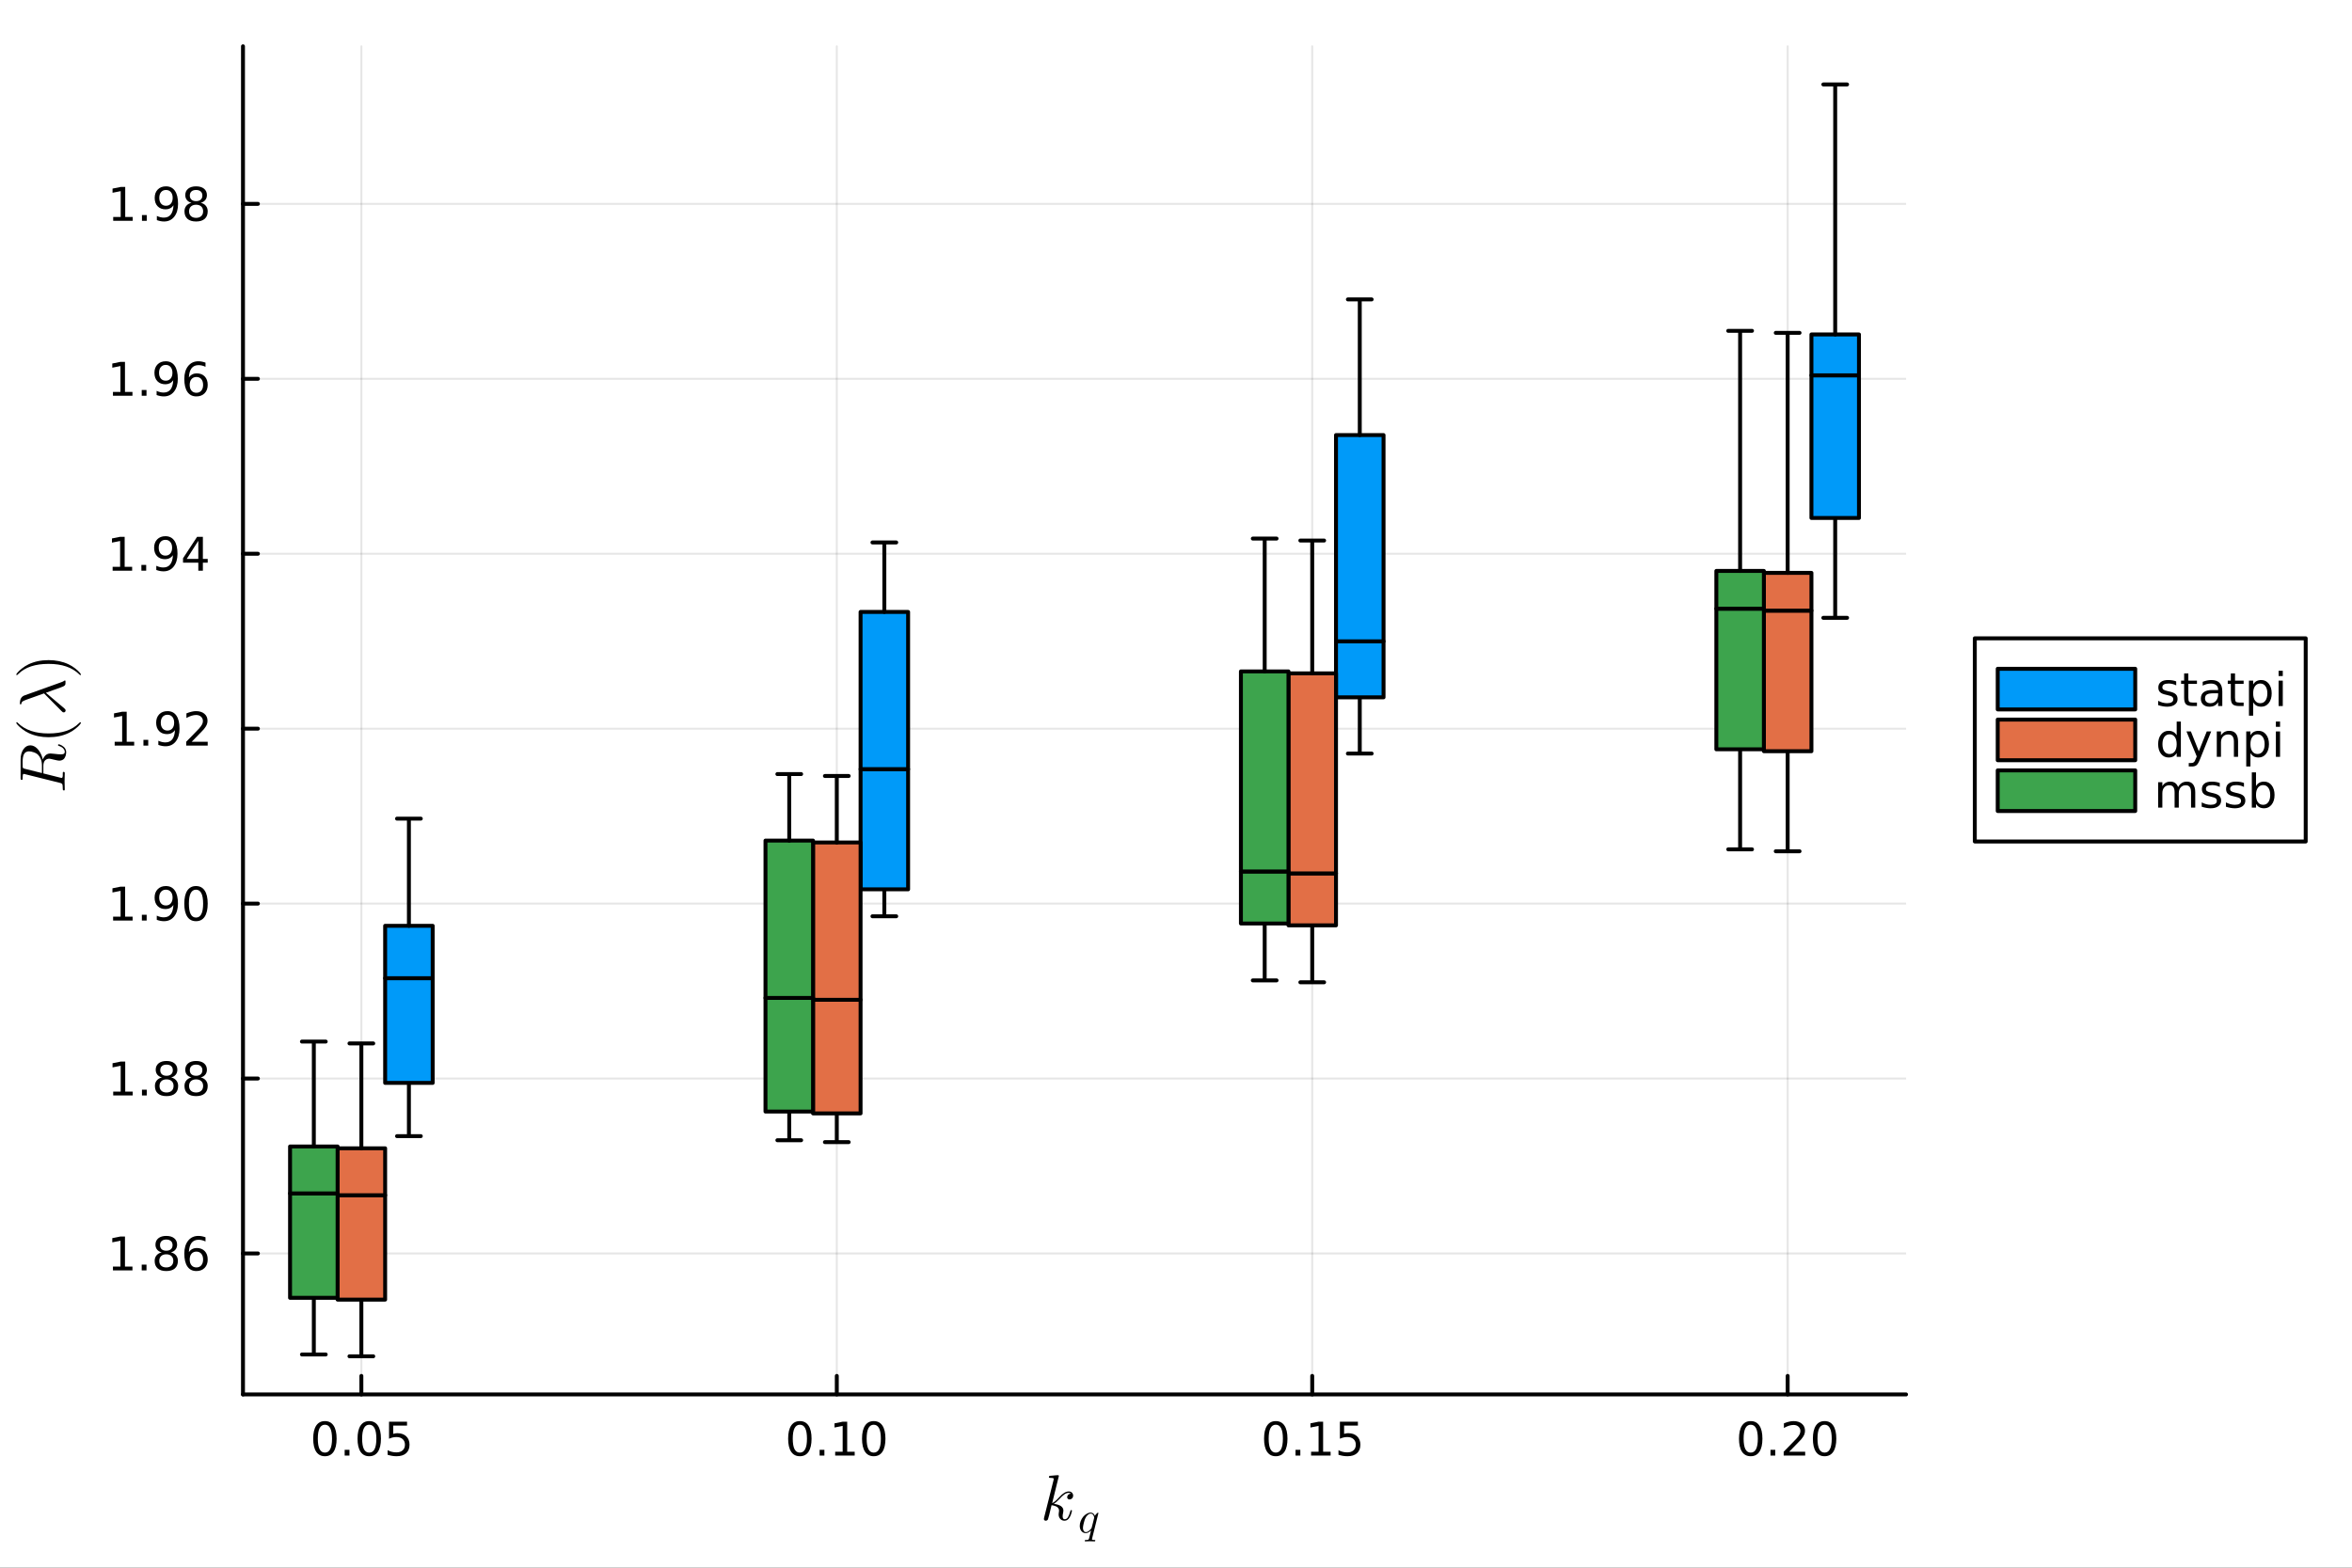 <?xml version="1.0" encoding="utf-8"?>
<svg xmlns="http://www.w3.org/2000/svg" xmlns:xlink="http://www.w3.org/1999/xlink" width="600" height="400" viewBox="0 0 2400 1600">
<rect x="0" y="0" width="2400" height="1600" fill="#333333" stroke="none"/>
<defs>
  <clipPath id="clip460">
    <rect x="0" y="0" width="2400" height="1600"/>
  </clipPath>
</defs>
<path clip-path="url(#clip460)" d="M0 1600 L2400 1600 L2400 0 L0 0  Z" fill="#ffffff" fill-rule="evenodd" fill-opacity="1"/>
<defs>
  <clipPath id="clip461">
    <rect x="480" y="0" width="1681" height="1600"/>
  </clipPath>
</defs>
<path clip-path="url(#clip460)" d="M247.945 1423.18 L1944.94 1423.18 L1944.94 47.244 L247.945 47.244  Z" fill="#ffffff" fill-rule="evenodd" fill-opacity="1"/>
<defs>
  <clipPath id="clip462">
    <rect x="247" y="47" width="1698" height="1377"/>
  </clipPath>
</defs>
<polyline clip-path="url(#clip462)" style="stroke:#000000; stroke-linecap:round; stroke-linejoin:round; stroke-width:2; stroke-opacity:0.1; fill:none" points="368.743,1423.18 368.743,47.244 "/>
<polyline clip-path="url(#clip462)" style="stroke:#000000; stroke-linecap:round; stroke-linejoin:round; stroke-width:2; stroke-opacity:0.1; fill:none" points="853.876,1423.18 853.876,47.244 "/>
<polyline clip-path="url(#clip462)" style="stroke:#000000; stroke-linecap:round; stroke-linejoin:round; stroke-width:2; stroke-opacity:0.1; fill:none" points="1339.01,1423.18 1339.01,47.244 "/>
<polyline clip-path="url(#clip462)" style="stroke:#000000; stroke-linecap:round; stroke-linejoin:round; stroke-width:2; stroke-opacity:0.1; fill:none" points="1824.14,1423.18 1824.14,47.244 "/>
<polyline clip-path="url(#clip460)" style="stroke:#000000; stroke-linecap:round; stroke-linejoin:round; stroke-width:4; stroke-opacity:1; fill:none" points="247.945,1423.18 1944.94,1423.18 "/>
<polyline clip-path="url(#clip460)" style="stroke:#000000; stroke-linecap:round; stroke-linejoin:round; stroke-width:4; stroke-opacity:1; fill:none" points="368.743,1423.18 368.743,1404.28 "/>
<polyline clip-path="url(#clip460)" style="stroke:#000000; stroke-linecap:round; stroke-linejoin:round; stroke-width:4; stroke-opacity:1; fill:none" points="853.876,1423.18 853.876,1404.28 "/>
<polyline clip-path="url(#clip460)" style="stroke:#000000; stroke-linecap:round; stroke-linejoin:round; stroke-width:4; stroke-opacity:1; fill:none" points="1339.01,1423.18 1339.01,1404.28 "/>
<polyline clip-path="url(#clip460)" style="stroke:#000000; stroke-linecap:round; stroke-linejoin:round; stroke-width:4; stroke-opacity:1; fill:none" points="1824.14,1423.18 1824.14,1404.28 "/>
<path clip-path="url(#clip460)" d="M331.544 1454.1 Q327.933 1454.1 326.104 1457.66 Q324.299 1461.2 324.299 1468.33 Q324.299 1475.44 326.104 1479.01 Q327.933 1482.55 331.544 1482.55 Q335.178 1482.55 336.984 1479.01 Q338.812 1475.44 338.812 1468.33 Q338.812 1461.2 336.984 1457.66 Q335.178 1454.1 331.544 1454.1 M331.544 1450.39 Q337.354 1450.39 340.41 1455 Q343.488 1459.58 343.488 1468.33 Q343.488 1477.06 340.41 1481.67 Q337.354 1486.25 331.544 1486.25 Q325.734 1486.25 322.655 1481.67 Q319.6 1477.06 319.6 1468.33 Q319.6 1459.58 322.655 1455 Q325.734 1450.39 331.544 1450.39 Z" fill="#000000" fill-rule="nonzero" fill-opacity="1" /><path clip-path="url(#clip460)" d="M351.706 1479.7 L356.59 1479.7 L356.59 1485.58 L351.706 1485.58 L351.706 1479.7 Z" fill="#000000" fill-rule="nonzero" fill-opacity="1" /><path clip-path="url(#clip460)" d="M376.775 1454.1 Q373.164 1454.1 371.335 1457.66 Q369.53 1461.2 369.53 1468.33 Q369.53 1475.44 371.335 1479.01 Q373.164 1482.55 376.775 1482.55 Q380.409 1482.55 382.215 1479.01 Q384.044 1475.44 384.044 1468.33 Q384.044 1461.2 382.215 1457.66 Q380.409 1454.1 376.775 1454.1 M376.775 1450.39 Q382.585 1450.39 385.641 1455 Q388.72 1459.58 388.72 1468.33 Q388.72 1477.06 385.641 1481.67 Q382.585 1486.25 376.775 1486.25 Q370.965 1486.25 367.886 1481.67 Q364.831 1477.06 364.831 1468.33 Q364.831 1459.58 367.886 1455 Q370.965 1450.39 376.775 1450.39 Z" fill="#000000" fill-rule="nonzero" fill-opacity="1" /><path clip-path="url(#clip460)" d="M396.983 1451.02 L415.34 1451.02 L415.34 1454.96 L401.266 1454.96 L401.266 1463.43 Q402.284 1463.08 403.303 1462.92 Q404.321 1462.73 405.34 1462.73 Q411.127 1462.73 414.507 1465.9 Q417.886 1469.08 417.886 1474.49 Q417.886 1480.07 414.414 1483.17 Q410.942 1486.25 404.622 1486.25 Q402.446 1486.25 400.178 1485.88 Q397.933 1485.51 395.525 1484.77 L395.525 1480.07 Q397.608 1481.2 399.831 1481.76 Q402.053 1482.32 404.53 1482.32 Q408.534 1482.32 410.872 1480.21 Q413.21 1478.1 413.21 1474.49 Q413.21 1470.88 410.872 1468.77 Q408.534 1466.67 404.53 1466.67 Q402.655 1466.67 400.78 1467.08 Q398.928 1467.5 396.983 1468.38 L396.983 1451.02 Z" fill="#000000" fill-rule="nonzero" fill-opacity="1" /><path clip-path="url(#clip460)" d="M816.179 1454.1 Q812.568 1454.1 810.739 1457.66 Q808.934 1461.2 808.934 1468.33 Q808.934 1475.44 810.739 1479.01 Q812.568 1482.55 816.179 1482.55 Q819.813 1482.55 821.619 1479.01 Q823.448 1475.44 823.448 1468.33 Q823.448 1461.2 821.619 1457.66 Q819.813 1454.1 816.179 1454.1 M816.179 1450.39 Q821.989 1450.39 825.045 1455 Q828.123 1459.58 828.123 1468.33 Q828.123 1477.06 825.045 1481.67 Q821.989 1486.25 816.179 1486.25 Q810.369 1486.25 807.29 1481.67 Q804.235 1477.06 804.235 1468.33 Q804.235 1459.58 807.29 1455 Q810.369 1450.39 816.179 1450.39 Z" fill="#000000" fill-rule="nonzero" fill-opacity="1" /><path clip-path="url(#clip460)" d="M836.341 1479.7 L841.225 1479.7 L841.225 1485.58 L836.341 1485.58 L836.341 1479.7 Z" fill="#000000" fill-rule="nonzero" fill-opacity="1" /><path clip-path="url(#clip460)" d="M852.221 1481.64 L859.859 1481.64 L859.859 1455.28 L851.549 1456.95 L851.549 1452.69 L859.813 1451.02 L864.489 1451.02 L864.489 1481.64 L872.128 1481.64 L872.128 1485.58 L852.221 1485.58 L852.221 1481.64 Z" fill="#000000" fill-rule="nonzero" fill-opacity="1" /><path clip-path="url(#clip460)" d="M891.572 1454.1 Q887.961 1454.1 886.132 1457.66 Q884.327 1461.2 884.327 1468.33 Q884.327 1475.44 886.132 1479.01 Q887.961 1482.55 891.572 1482.55 Q895.206 1482.55 897.012 1479.01 Q898.841 1475.44 898.841 1468.33 Q898.841 1461.2 897.012 1457.66 Q895.206 1454.1 891.572 1454.1 M891.572 1450.39 Q897.382 1450.39 900.438 1455 Q903.517 1459.58 903.517 1468.33 Q903.517 1477.06 900.438 1481.67 Q897.382 1486.25 891.572 1486.25 Q885.762 1486.25 882.683 1481.67 Q879.628 1477.06 879.628 1468.33 Q879.628 1459.58 882.683 1455 Q885.762 1450.39 891.572 1450.39 Z" fill="#000000" fill-rule="nonzero" fill-opacity="1" /><path clip-path="url(#clip460)" d="M1301.81 1454.1 Q1298.2 1454.1 1296.37 1457.66 Q1294.56 1461.2 1294.56 1468.33 Q1294.56 1475.44 1296.37 1479.01 Q1298.2 1482.55 1301.81 1482.55 Q1305.44 1482.55 1307.25 1479.01 Q1309.08 1475.44 1309.08 1468.33 Q1309.08 1461.2 1307.25 1457.66 Q1305.44 1454.1 1301.81 1454.1 M1301.81 1450.39 Q1307.62 1450.39 1310.68 1455 Q1313.75 1459.58 1313.75 1468.33 Q1313.75 1477.06 1310.68 1481.67 Q1307.62 1486.25 1301.81 1486.25 Q1296 1486.25 1292.92 1481.67 Q1289.87 1477.06 1289.87 1468.33 Q1289.87 1459.58 1292.92 1455 Q1296 1450.39 1301.81 1450.39 Z" fill="#000000" fill-rule="nonzero" fill-opacity="1" /><path clip-path="url(#clip460)" d="M1321.97 1479.7 L1326.86 1479.7 L1326.86 1485.58 L1321.97 1485.58 L1321.97 1479.7 Z" fill="#000000" fill-rule="nonzero" fill-opacity="1" /><path clip-path="url(#clip460)" d="M1337.85 1481.64 L1345.49 1481.64 L1345.49 1455.28 L1337.18 1456.95 L1337.18 1452.69 L1345.44 1451.02 L1350.12 1451.02 L1350.12 1481.64 L1357.76 1481.64 L1357.76 1485.58 L1337.85 1485.58 L1337.85 1481.64 Z" fill="#000000" fill-rule="nonzero" fill-opacity="1" /><path clip-path="url(#clip460)" d="M1367.25 1451.02 L1385.61 1451.02 L1385.61 1454.96 L1371.53 1454.96 L1371.53 1463.43 Q1372.55 1463.08 1373.57 1462.92 Q1374.59 1462.73 1375.61 1462.73 Q1381.39 1462.73 1384.77 1465.9 Q1388.15 1469.08 1388.15 1474.49 Q1388.15 1480.07 1384.68 1483.17 Q1381.21 1486.25 1374.89 1486.25 Q1372.71 1486.25 1370.44 1485.88 Q1368.2 1485.51 1365.79 1484.77 L1365.79 1480.07 Q1367.87 1481.2 1370.1 1481.76 Q1372.32 1482.32 1374.8 1482.32 Q1378.8 1482.32 1381.14 1480.21 Q1383.48 1478.1 1383.48 1474.49 Q1383.48 1470.88 1381.14 1468.77 Q1378.8 1466.67 1374.8 1466.67 Q1372.92 1466.67 1371.05 1467.08 Q1369.19 1467.5 1367.25 1468.38 L1367.25 1451.02 Z" fill="#000000" fill-rule="nonzero" fill-opacity="1" /><path clip-path="url(#clip460)" d="M1786.44 1454.1 Q1782.83 1454.1 1781 1457.66 Q1779.2 1461.2 1779.2 1468.33 Q1779.2 1475.44 1781 1479.01 Q1782.83 1482.55 1786.44 1482.55 Q1790.08 1482.55 1791.88 1479.01 Q1793.71 1475.44 1793.71 1468.33 Q1793.71 1461.2 1791.88 1457.66 Q1790.08 1454.1 1786.44 1454.1 M1786.44 1450.39 Q1792.25 1450.39 1795.31 1455 Q1798.39 1459.58 1798.39 1468.33 Q1798.39 1477.06 1795.31 1481.67 Q1792.25 1486.25 1786.44 1486.25 Q1780.63 1486.25 1777.56 1481.67 Q1774.5 1477.06 1774.5 1468.33 Q1774.5 1459.58 1777.56 1455 Q1780.63 1450.39 1786.44 1450.39 Z" fill="#000000" fill-rule="nonzero" fill-opacity="1" /><path clip-path="url(#clip460)" d="M1806.61 1479.7 L1811.49 1479.7 L1811.49 1485.58 L1806.61 1485.58 L1806.61 1479.7 Z" fill="#000000" fill-rule="nonzero" fill-opacity="1" /><path clip-path="url(#clip460)" d="M1825.7 1481.64 L1842.02 1481.64 L1842.02 1485.58 L1820.08 1485.58 L1820.08 1481.64 Q1822.74 1478.89 1827.32 1474.26 Q1831.93 1469.61 1833.11 1468.27 Q1835.36 1465.74 1836.24 1464.01 Q1837.14 1462.25 1837.14 1460.56 Q1837.14 1457.8 1835.19 1456.07 Q1833.27 1454.33 1830.17 1454.33 Q1827.97 1454.33 1825.52 1455.09 Q1823.09 1455.86 1820.31 1457.41 L1820.31 1452.69 Q1823.13 1451.55 1825.59 1450.97 Q1828.04 1450.39 1830.08 1450.39 Q1835.45 1450.39 1838.64 1453.08 Q1841.84 1455.77 1841.84 1460.26 Q1841.84 1462.39 1841.03 1464.31 Q1840.24 1466.2 1838.13 1468.8 Q1837.56 1469.47 1834.45 1472.69 Q1831.35 1475.88 1825.7 1481.64 Z" fill="#000000" fill-rule="nonzero" fill-opacity="1" /><path clip-path="url(#clip460)" d="M1861.84 1454.1 Q1858.23 1454.1 1856.4 1457.66 Q1854.59 1461.2 1854.59 1468.33 Q1854.59 1475.44 1856.4 1479.01 Q1858.23 1482.55 1861.84 1482.55 Q1865.47 1482.55 1867.28 1479.01 Q1869.11 1475.44 1869.11 1468.33 Q1869.11 1461.2 1867.28 1457.66 Q1865.47 1454.1 1861.84 1454.1 M1861.84 1450.39 Q1867.65 1450.39 1870.7 1455 Q1873.78 1459.58 1873.78 1468.33 Q1873.78 1477.06 1870.7 1481.67 Q1867.65 1486.25 1861.84 1486.25 Q1856.03 1486.25 1852.95 1481.67 Q1849.89 1477.06 1849.89 1468.33 Q1849.89 1459.58 1852.95 1455 Q1856.03 1450.39 1861.84 1450.39 Z" fill="#000000" fill-rule="nonzero" fill-opacity="1" /><path clip-path="url(#clip460)" d="M1095.05 1526.34 Q1095.05 1528.18 1093.93 1529.27 Q1092.83 1530.37 1091.45 1530.37 Q1090.22 1530.37 1089.58 1529.66 Q1088.93 1528.95 1088.93 1528.05 Q1088.93 1527.66 1089.09 1527.18 Q1089.26 1526.67 1089.61 1526.05 Q1090 1525.44 1090.8 1524.99 Q1091.61 1524.54 1092.7 1524.48 Q1092.48 1524.25 1092.41 1524.22 Q1091.93 1523.83 1091.03 1523.7 Q1090.9 1523.64 1090.45 1523.64 Q1088.23 1523.64 1085.97 1525.28 Q1083.75 1526.89 1081.01 1529.95 Q1077.57 1533.53 1075.34 1534.85 Q1085.1 1536.13 1085.1 1541.77 Q1085.1 1542.7 1084.84 1543.83 Q1084.33 1545.96 1084.33 1547.5 Q1084.33 1550.59 1086.42 1550.59 Q1088.45 1550.59 1089.74 1548.53 Q1091.06 1546.47 1092.15 1542.45 Q1092.32 1541.71 1092.48 1541.48 Q1092.64 1541.25 1093.09 1541.25 Q1093.89 1541.25 1093.89 1541.9 Q1093.15 1545.67 1091.51 1548.57 Q1089.42 1552.08 1086.29 1552.08 Q1083.68 1552.08 1081.95 1550.27 Q1080.24 1548.44 1080.24 1545.54 Q1080.24 1544.83 1080.5 1543.22 Q1080.69 1542.58 1080.69 1541.83 Q1080.69 1540.32 1079.85 1539.19 Q1079.01 1538.03 1077.66 1537.45 Q1076.31 1536.87 1075.18 1536.62 Q1074.09 1536.33 1073.02 1536.23 Q1069.8 1549.85 1069.35 1550.69 Q1069.06 1551.27 1068.42 1551.66 Q1067.77 1552.08 1067.1 1552.08 Q1066.45 1552.08 1065.81 1551.63 Q1065.2 1551.21 1065.2 1550.21 Q1065.2 1549.69 1065.46 1548.76 L1075.02 1510.76 L1075.21 1509.47 Q1075.21 1509.08 1075.05 1508.89 Q1074.92 1508.66 1074.15 1508.5 Q1073.41 1508.34 1071.93 1508.34 Q1071.32 1508.34 1071.03 1508.31 Q1070.77 1508.28 1070.54 1508.12 Q1070.32 1507.92 1070.32 1507.54 Q1070.32 1506.99 1070.54 1506.7 Q1070.8 1506.38 1071 1506.31 Q1071.19 1506.25 1071.57 1506.21 Q1072.12 1506.18 1073.96 1506.02 Q1075.79 1505.83 1077.37 1505.7 Q1078.95 1505.57 1079.63 1505.57 Q1080.01 1505.57 1080.21 1505.76 Q1080.43 1505.93 1080.46 1506.12 L1080.5 1506.28 L1073.64 1534.11 Q1076.47 1532.98 1080.95 1527.99 Q1086.13 1522.19 1090.58 1522.19 Q1092.67 1522.19 1093.86 1523.48 Q1095.05 1524.73 1095.05 1526.34 Z" fill="#000000" fill-rule="nonzero" fill-opacity="1" /><path clip-path="url(#clip460)" d="M1120.83 1544.29 L1114.45 1569.97 Q1114.27 1570.78 1114.27 1570.98 Q1114.27 1571.25 1114.34 1571.37 Q1114.43 1571.5 1114.92 1571.61 Q1115.44 1571.73 1116.48 1571.73 Q1116.86 1571.73 1117 1571.73 Q1117.13 1571.73 1117.33 1571.77 Q1117.54 1571.82 1117.6 1571.93 Q1117.67 1572.04 1117.67 1572.22 Q1117.67 1573.15 1116.86 1573.15 Q1116.09 1573.15 1114.49 1573.08 Q1112.89 1573.01 1112.1 1573.01 Q1111.34 1573.01 1109.78 1573.08 Q1108.23 1573.15 1107.48 1573.15 Q1107.21 1573.15 1107.05 1573.01 Q1106.9 1572.9 1106.9 1572.76 L1106.87 1572.65 Q1106.87 1572.02 1107.12 1571.86 Q1107.37 1571.73 1107.93 1571.73 Q1109.87 1571.7 1110.43 1571.43 Q1111 1571.16 1111.27 1570.19 L1113.34 1561.94 Q1110.57 1564.72 1107.89 1564.72 Q1105.29 1564.72 1103.54 1562.69 Q1101.8 1560.64 1101.8 1557.32 Q1101.8 1554.86 1102.77 1552.38 Q1103.76 1549.9 1105.29 1548.03 Q1106.85 1546.16 1108.88 1544.99 Q1110.91 1543.79 1112.91 1543.79 Q1114.2 1543.79 1115.35 1544.54 Q1116.52 1545.28 1117.22 1547.02 Q1117.81 1546.03 1118.89 1544.94 Q1119.97 1543.84 1120.35 1543.84 Q1120.58 1543.84 1120.69 1544 Q1120.83 1544.13 1120.83 1544.29 M1116.57 1548.87 Q1116.57 1548.64 1116.39 1548.08 Q1116.23 1547.51 1115.87 1546.75 Q1115.53 1545.96 1114.74 1545.4 Q1113.95 1544.81 1112.91 1544.81 Q1111.43 1544.81 1109.83 1546.25 Q1108.25 1547.67 1107.21 1550.15 Q1106.56 1551.78 1105.81 1554.8 Q1105.07 1557.82 1105.07 1559.35 Q1105.07 1559.71 1105.09 1560.12 Q1105.14 1560.52 1105.32 1561.2 Q1105.5 1561.88 1105.77 1562.39 Q1106.06 1562.91 1106.65 1563.3 Q1107.23 1563.68 1108.02 1563.68 Q1109.74 1563.68 1111.45 1562.21 Q1113.16 1560.75 1113.88 1559.44 Q1113.97 1559.31 1115.26 1554.19 Q1116.57 1549.07 1116.57 1548.87 Z" fill="#000000" fill-rule="nonzero" fill-opacity="1" /><polyline clip-path="url(#clip462)" style="stroke:#000000; stroke-linecap:round; stroke-linejoin:round; stroke-width:2; stroke-opacity:0.1; fill:none" points="247.945,1279.29 1944.94,1279.29 "/>
<polyline clip-path="url(#clip462)" style="stroke:#000000; stroke-linecap:round; stroke-linejoin:round; stroke-width:2; stroke-opacity:0.1; fill:none" points="247.945,1100.76 1944.94,1100.76 "/>
<polyline clip-path="url(#clip462)" style="stroke:#000000; stroke-linecap:round; stroke-linejoin:round; stroke-width:2; stroke-opacity:0.1; fill:none" points="247.945,922.226 1944.94,922.226 "/>
<polyline clip-path="url(#clip462)" style="stroke:#000000; stroke-linecap:round; stroke-linejoin:round; stroke-width:2; stroke-opacity:0.1; fill:none" points="247.945,743.692 1944.94,743.692 "/>
<polyline clip-path="url(#clip462)" style="stroke:#000000; stroke-linecap:round; stroke-linejoin:round; stroke-width:2; stroke-opacity:0.1; fill:none" points="247.945,565.159 1944.94,565.159 "/>
<polyline clip-path="url(#clip462)" style="stroke:#000000; stroke-linecap:round; stroke-linejoin:round; stroke-width:2; stroke-opacity:0.1; fill:none" points="247.945,386.625 1944.94,386.625 "/>
<polyline clip-path="url(#clip462)" style="stroke:#000000; stroke-linecap:round; stroke-linejoin:round; stroke-width:2; stroke-opacity:0.1; fill:none" points="247.945,208.092 1944.94,208.092 "/>
<polyline clip-path="url(#clip460)" style="stroke:#000000; stroke-linecap:round; stroke-linejoin:round; stroke-width:4; stroke-opacity:1; fill:none" points="247.945,1423.18 247.945,47.244 "/>
<polyline clip-path="url(#clip460)" style="stroke:#000000; stroke-linecap:round; stroke-linejoin:round; stroke-width:4; stroke-opacity:1; fill:none" points="247.945,1279.29 263.181,1279.29 "/>
<polyline clip-path="url(#clip460)" style="stroke:#000000; stroke-linecap:round; stroke-linejoin:round; stroke-width:4; stroke-opacity:1; fill:none" points="247.945,1100.76 263.181,1100.76 "/>
<polyline clip-path="url(#clip460)" style="stroke:#000000; stroke-linecap:round; stroke-linejoin:round; stroke-width:4; stroke-opacity:1; fill:none" points="247.945,922.226 263.181,922.226 "/>
<polyline clip-path="url(#clip460)" style="stroke:#000000; stroke-linecap:round; stroke-linejoin:round; stroke-width:4; stroke-opacity:1; fill:none" points="247.945,743.692 263.181,743.692 "/>
<polyline clip-path="url(#clip460)" style="stroke:#000000; stroke-linecap:round; stroke-linejoin:round; stroke-width:4; stroke-opacity:1; fill:none" points="247.945,565.159 263.181,565.159 "/>
<polyline clip-path="url(#clip460)" style="stroke:#000000; stroke-linecap:round; stroke-linejoin:round; stroke-width:4; stroke-opacity:1; fill:none" points="247.945,386.625 263.181,386.625 "/>
<polyline clip-path="url(#clip460)" style="stroke:#000000; stroke-linecap:round; stroke-linejoin:round; stroke-width:4; stroke-opacity:1; fill:none" points="247.945,208.092 263.181,208.092 "/>
<path clip-path="url(#clip460)" d="M115.256 1292.64 L122.894 1292.64 L122.894 1266.27 L114.584 1267.94 L114.584 1263.68 L122.848 1262.01 L127.524 1262.01 L127.524 1292.64 L135.163 1292.64 L135.163 1296.57 L115.256 1296.57 L115.256 1292.64 Z" fill="#000000" fill-rule="nonzero" fill-opacity="1" /><path clip-path="url(#clip460)" d="M144.607 1290.69 L149.491 1290.69 L149.491 1296.57 L144.607 1296.57 L144.607 1290.69 Z" fill="#000000" fill-rule="nonzero" fill-opacity="1" /><path clip-path="url(#clip460)" d="M169.677 1280.16 Q166.343 1280.16 164.422 1281.94 Q162.524 1283.73 162.524 1286.85 Q162.524 1289.98 164.422 1291.76 Q166.343 1293.54 169.677 1293.54 Q173.01 1293.54 174.931 1291.76 Q176.852 1289.95 176.852 1286.85 Q176.852 1283.73 174.931 1281.94 Q173.033 1280.16 169.677 1280.16 M165.001 1278.17 Q161.991 1277.43 160.302 1275.37 Q158.635 1273.31 158.635 1270.35 Q158.635 1266.2 161.575 1263.79 Q164.538 1261.39 169.677 1261.39 Q174.839 1261.39 177.778 1263.79 Q180.718 1266.2 180.718 1270.35 Q180.718 1273.31 179.028 1275.37 Q177.362 1277.43 174.376 1278.17 Q177.755 1278.96 179.63 1281.25 Q181.528 1283.54 181.528 1286.85 Q181.528 1291.87 178.45 1294.56 Q175.394 1297.24 169.677 1297.24 Q163.959 1297.24 160.88 1294.56 Q157.825 1291.87 157.825 1286.85 Q157.825 1283.54 159.723 1281.25 Q161.621 1278.96 165.001 1278.17 M163.288 1270.79 Q163.288 1273.47 164.954 1274.98 Q166.644 1276.48 169.677 1276.48 Q172.686 1276.48 174.376 1274.98 Q176.089 1273.47 176.089 1270.79 Q176.089 1268.1 174.376 1266.6 Q172.686 1265.09 169.677 1265.09 Q166.644 1265.09 164.954 1266.6 Q163.288 1268.1 163.288 1270.79 Z" fill="#000000" fill-rule="nonzero" fill-opacity="1" /><path clip-path="url(#clip460)" d="M200.417 1277.43 Q197.269 1277.43 195.417 1279.58 Q193.588 1281.73 193.588 1285.48 Q193.588 1289.21 195.417 1291.39 Q197.269 1293.54 200.417 1293.54 Q203.565 1293.54 205.394 1291.39 Q207.246 1289.21 207.246 1285.48 Q207.246 1281.73 205.394 1279.58 Q203.565 1277.43 200.417 1277.43 M209.699 1262.78 L209.699 1267.04 Q207.94 1266.2 206.135 1265.76 Q204.352 1265.32 202.593 1265.32 Q197.963 1265.32 195.51 1268.45 Q193.079 1271.57 192.732 1277.89 Q194.098 1275.88 196.158 1274.81 Q198.218 1273.73 200.695 1273.73 Q205.903 1273.73 208.912 1276.9 Q211.945 1280.04 211.945 1285.48 Q211.945 1290.81 208.797 1294.03 Q205.649 1297.24 200.417 1297.24 Q194.422 1297.24 191.25 1292.66 Q188.079 1288.05 188.079 1279.33 Q188.079 1271.13 191.968 1266.27 Q195.857 1261.39 202.408 1261.39 Q204.167 1261.39 205.949 1261.73 Q207.755 1262.08 209.699 1262.78 Z" fill="#000000" fill-rule="nonzero" fill-opacity="1" /><path clip-path="url(#clip460)" d="M115.51 1114.1 L123.149 1114.1 L123.149 1087.74 L114.839 1089.4 L114.839 1085.15 L123.103 1083.48 L127.779 1083.48 L127.779 1114.1 L135.417 1114.1 L135.417 1118.04 L115.51 1118.04 L115.51 1114.1 Z" fill="#000000" fill-rule="nonzero" fill-opacity="1" /><path clip-path="url(#clip460)" d="M144.862 1112.16 L149.746 1112.16 L149.746 1118.04 L144.862 1118.04 L144.862 1112.16 Z" fill="#000000" fill-rule="nonzero" fill-opacity="1" /><path clip-path="url(#clip460)" d="M169.931 1101.63 Q166.598 1101.63 164.677 1103.41 Q162.778 1105.19 162.778 1108.32 Q162.778 1111.44 164.677 1113.22 Q166.598 1115.01 169.931 1115.01 Q173.264 1115.01 175.186 1113.22 Q177.107 1111.42 177.107 1108.32 Q177.107 1105.19 175.186 1103.41 Q173.288 1101.63 169.931 1101.63 M165.255 1099.64 Q162.246 1098.9 160.556 1096.84 Q158.89 1094.78 158.89 1091.81 Q158.89 1087.67 161.829 1085.26 Q164.792 1082.85 169.931 1082.85 Q175.093 1082.85 178.033 1085.26 Q180.973 1087.67 180.973 1091.81 Q180.973 1094.78 179.283 1096.84 Q177.616 1098.9 174.63 1099.64 Q178.01 1100.42 179.885 1102.72 Q181.783 1105.01 181.783 1108.32 Q181.783 1113.34 178.704 1116.03 Q175.649 1118.71 169.931 1118.71 Q164.214 1118.71 161.135 1116.03 Q158.079 1113.34 158.079 1108.32 Q158.079 1105.01 159.978 1102.72 Q161.876 1100.42 165.255 1099.64 M163.542 1092.25 Q163.542 1094.94 165.209 1096.44 Q166.899 1097.95 169.931 1097.95 Q172.94 1097.95 174.63 1096.44 Q176.343 1094.94 176.343 1092.25 Q176.343 1089.57 174.63 1088.06 Q172.94 1086.56 169.931 1086.56 Q166.899 1086.56 165.209 1088.06 Q163.542 1089.57 163.542 1092.25 Z" fill="#000000" fill-rule="nonzero" fill-opacity="1" /><path clip-path="url(#clip460)" d="M200.093 1101.63 Q196.76 1101.63 194.838 1103.41 Q192.94 1105.19 192.94 1108.32 Q192.94 1111.44 194.838 1113.22 Q196.76 1115.01 200.093 1115.01 Q203.426 1115.01 205.348 1113.22 Q207.269 1111.42 207.269 1108.32 Q207.269 1105.19 205.348 1103.41 Q203.449 1101.63 200.093 1101.63 M195.417 1099.64 Q192.408 1098.9 190.718 1096.84 Q189.051 1094.78 189.051 1091.81 Q189.051 1087.67 191.991 1085.26 Q194.954 1082.85 200.093 1082.85 Q205.255 1082.85 208.195 1085.26 Q211.135 1087.67 211.135 1091.81 Q211.135 1094.78 209.445 1096.84 Q207.778 1098.9 204.792 1099.64 Q208.172 1100.42 210.047 1102.72 Q211.945 1105.01 211.945 1108.32 Q211.945 1113.34 208.866 1116.03 Q205.811 1118.71 200.093 1118.71 Q194.375 1118.71 191.297 1116.03 Q188.241 1113.34 188.241 1108.32 Q188.241 1105.01 190.139 1102.72 Q192.038 1100.42 195.417 1099.64 M193.704 1092.25 Q193.704 1094.94 195.371 1096.44 Q197.061 1097.95 200.093 1097.95 Q203.102 1097.95 204.792 1096.44 Q206.505 1094.94 206.505 1092.25 Q206.505 1089.57 204.792 1088.06 Q203.102 1086.56 200.093 1086.56 Q197.061 1086.56 195.371 1088.06 Q193.704 1089.57 193.704 1092.25 Z" fill="#000000" fill-rule="nonzero" fill-opacity="1" /><path clip-path="url(#clip460)" d="M115.418 935.57 L123.056 935.57 L123.056 909.205 L114.746 910.872 L114.746 906.612 L123.01 904.946 L127.686 904.946 L127.686 935.57 L135.325 935.57 L135.325 939.506 L115.418 939.506 L115.418 935.57 Z" fill="#000000" fill-rule="nonzero" fill-opacity="1" /><path clip-path="url(#clip460)" d="M144.769 933.626 L149.653 933.626 L149.653 939.506 L144.769 939.506 L144.769 933.626 Z" fill="#000000" fill-rule="nonzero" fill-opacity="1" /><path clip-path="url(#clip460)" d="M159.978 938.788 L159.978 934.529 Q161.737 935.362 163.542 935.802 Q165.348 936.242 167.084 936.242 Q171.714 936.242 174.144 933.14 Q176.598 930.015 176.945 923.672 Q175.602 925.663 173.542 926.728 Q171.482 927.793 168.982 927.793 Q163.797 927.793 160.765 924.668 Q157.755 921.52 157.755 916.08 Q157.755 910.756 160.903 907.538 Q164.052 904.321 169.283 904.321 Q175.278 904.321 178.426 908.927 Q181.598 913.51 181.598 922.26 Q181.598 930.432 177.709 935.316 Q173.843 940.177 167.292 940.177 Q165.533 940.177 163.727 939.83 Q161.922 939.482 159.978 938.788 M169.283 924.135 Q172.431 924.135 174.26 921.983 Q176.112 919.83 176.112 916.08 Q176.112 912.353 174.26 910.2 Q172.431 908.024 169.283 908.024 Q166.135 908.024 164.283 910.2 Q162.454 912.353 162.454 916.08 Q162.454 919.83 164.283 921.983 Q166.135 924.135 169.283 924.135 Z" fill="#000000" fill-rule="nonzero" fill-opacity="1" /><path clip-path="url(#clip460)" d="M200 908.024 Q196.389 908.024 194.561 911.589 Q192.755 915.131 192.755 922.26 Q192.755 929.367 194.561 932.932 Q196.389 936.473 200 936.473 Q203.635 936.473 205.44 932.932 Q207.269 929.367 207.269 922.26 Q207.269 915.131 205.44 911.589 Q203.635 908.024 200 908.024 M200 904.321 Q205.811 904.321 208.866 908.927 Q211.945 913.51 211.945 922.26 Q211.945 930.987 208.866 935.594 Q205.811 940.177 200 940.177 Q194.19 940.177 191.112 935.594 Q188.056 930.987 188.056 922.26 Q188.056 913.51 191.112 908.927 Q194.19 904.321 200 904.321 Z" fill="#000000" fill-rule="nonzero" fill-opacity="1" /><path clip-path="url(#clip460)" d="M117.015 757.037 L124.654 757.037 L124.654 730.671 L116.343 732.338 L116.343 728.079 L124.607 726.412 L129.283 726.412 L129.283 757.037 L136.922 757.037 L136.922 760.972 L117.015 760.972 L117.015 757.037 Z" fill="#000000" fill-rule="nonzero" fill-opacity="1" /><path clip-path="url(#clip460)" d="M146.366 755.093 L151.251 755.093 L151.251 760.972 L146.366 760.972 L146.366 755.093 Z" fill="#000000" fill-rule="nonzero" fill-opacity="1" /><path clip-path="url(#clip460)" d="M161.575 760.255 L161.575 755.995 Q163.334 756.829 165.14 757.268 Q166.945 757.708 168.681 757.708 Q173.311 757.708 175.741 754.606 Q178.195 751.481 178.542 745.139 Q177.2 747.13 175.139 748.194 Q173.079 749.259 170.579 749.259 Q165.394 749.259 162.362 746.134 Q159.353 742.986 159.353 737.546 Q159.353 732.222 162.501 729.005 Q165.649 725.787 170.88 725.787 Q176.876 725.787 180.024 730.394 Q183.195 734.977 183.195 743.727 Q183.195 751.898 179.306 756.782 Q175.44 761.643 168.889 761.643 Q167.13 761.643 165.325 761.296 Q163.519 760.949 161.575 760.255 M170.88 745.602 Q174.028 745.602 175.857 743.449 Q177.709 741.296 177.709 737.546 Q177.709 733.82 175.857 731.667 Q174.028 729.491 170.88 729.491 Q167.732 729.491 165.88 731.667 Q164.052 733.82 164.052 737.546 Q164.052 741.296 165.88 743.449 Q167.732 745.602 170.88 745.602 Z" fill="#000000" fill-rule="nonzero" fill-opacity="1" /><path clip-path="url(#clip460)" d="M195.625 757.037 L211.945 757.037 L211.945 760.972 L190 760.972 L190 757.037 Q192.663 754.282 197.246 749.653 Q201.852 745 203.033 743.657 Q205.278 741.134 206.158 739.398 Q207.061 737.639 207.061 735.949 Q207.061 733.195 205.116 731.458 Q203.195 729.722 200.093 729.722 Q197.894 729.722 195.44 730.486 Q193.01 731.25 190.232 732.801 L190.232 728.079 Q193.056 726.945 195.51 726.366 Q197.963 725.787 200 725.787 Q205.371 725.787 208.565 728.472 Q211.76 731.157 211.76 735.648 Q211.76 737.778 210.949 739.699 Q210.162 741.597 208.056 744.19 Q207.477 744.861 204.375 748.079 Q201.274 751.273 195.625 757.037 Z" fill="#000000" fill-rule="nonzero" fill-opacity="1" /><path clip-path="url(#clip460)" d="M114.931 578.504 L122.57 578.504 L122.57 552.138 L114.26 553.805 L114.26 549.545 L122.524 547.879 L127.2 547.879 L127.2 578.504 L134.839 578.504 L134.839 582.439 L114.931 582.439 L114.931 578.504 Z" fill="#000000" fill-rule="nonzero" fill-opacity="1" /><path clip-path="url(#clip460)" d="M144.283 576.559 L149.167 576.559 L149.167 582.439 L144.283 582.439 L144.283 576.559 Z" fill="#000000" fill-rule="nonzero" fill-opacity="1" /><path clip-path="url(#clip460)" d="M159.491 581.721 L159.491 577.462 Q161.251 578.295 163.056 578.735 Q164.862 579.175 166.598 579.175 Q171.227 579.175 173.658 576.073 Q176.112 572.948 176.459 566.605 Q175.116 568.596 173.056 569.661 Q170.996 570.726 168.496 570.726 Q163.311 570.726 160.278 567.601 Q157.269 564.453 157.269 559.013 Q157.269 553.689 160.417 550.471 Q163.565 547.254 168.797 547.254 Q174.792 547.254 177.94 551.86 Q181.112 556.443 181.112 565.193 Q181.112 573.365 177.223 578.249 Q173.357 583.11 166.806 583.11 Q165.047 583.11 163.241 582.763 Q161.436 582.416 159.491 581.721 M168.797 567.068 Q171.945 567.068 173.774 564.916 Q175.626 562.763 175.626 559.013 Q175.626 555.286 173.774 553.133 Q171.945 550.957 168.797 550.957 Q165.649 550.957 163.797 553.133 Q161.968 555.286 161.968 559.013 Q161.968 562.763 163.797 564.916 Q165.649 567.068 168.797 567.068 Z" fill="#000000" fill-rule="nonzero" fill-opacity="1" /><path clip-path="url(#clip460)" d="M202.362 551.953 L190.556 570.402 L202.362 570.402 L202.362 551.953 M201.135 547.879 L207.014 547.879 L207.014 570.402 L211.945 570.402 L211.945 574.291 L207.014 574.291 L207.014 582.439 L202.362 582.439 L202.362 574.291 L186.76 574.291 L186.76 569.777 L201.135 547.879 Z" fill="#000000" fill-rule="nonzero" fill-opacity="1" /><path clip-path="url(#clip460)" d="M115.256 399.97 L122.894 399.97 L122.894 373.604 L114.584 375.271 L114.584 371.012 L122.848 369.345 L127.524 369.345 L127.524 399.97 L135.163 399.97 L135.163 403.905 L115.256 403.905 L115.256 399.97 Z" fill="#000000" fill-rule="nonzero" fill-opacity="1" /><path clip-path="url(#clip460)" d="M144.607 398.026 L149.491 398.026 L149.491 403.905 L144.607 403.905 L144.607 398.026 Z" fill="#000000" fill-rule="nonzero" fill-opacity="1" /><path clip-path="url(#clip460)" d="M159.815 403.188 L159.815 398.928 Q161.575 399.762 163.38 400.202 Q165.186 400.641 166.922 400.641 Q171.552 400.641 173.982 397.54 Q176.436 394.415 176.783 388.072 Q175.44 390.063 173.38 391.128 Q171.32 392.192 168.82 392.192 Q163.635 392.192 160.603 389.067 Q157.593 385.919 157.593 380.479 Q157.593 375.155 160.741 371.938 Q163.89 368.72 169.121 368.72 Q175.116 368.72 178.264 373.327 Q181.436 377.91 181.436 386.66 Q181.436 394.831 177.547 399.715 Q173.681 404.577 167.13 404.577 Q165.371 404.577 163.565 404.229 Q161.76 403.882 159.815 403.188 M169.121 388.535 Q172.269 388.535 174.098 386.382 Q175.95 384.229 175.95 380.479 Q175.95 376.753 174.098 374.6 Q172.269 372.424 169.121 372.424 Q165.973 372.424 164.121 374.6 Q162.292 376.753 162.292 380.479 Q162.292 384.229 164.121 386.382 Q165.973 388.535 169.121 388.535 Z" fill="#000000" fill-rule="nonzero" fill-opacity="1" /><path clip-path="url(#clip460)" d="M200.417 384.762 Q197.269 384.762 195.417 386.915 Q193.588 389.067 193.588 392.817 Q193.588 396.544 195.417 398.72 Q197.269 400.873 200.417 400.873 Q203.565 400.873 205.394 398.72 Q207.246 396.544 207.246 392.817 Q207.246 389.067 205.394 386.915 Q203.565 384.762 200.417 384.762 M209.699 370.109 L209.699 374.368 Q207.94 373.535 206.135 373.095 Q204.352 372.655 202.593 372.655 Q197.963 372.655 195.51 375.78 Q193.079 378.905 192.732 385.225 Q194.098 383.211 196.158 382.146 Q198.218 381.058 200.695 381.058 Q205.903 381.058 208.912 384.229 Q211.945 387.378 211.945 392.817 Q211.945 398.141 208.797 401.359 Q205.649 404.577 200.417 404.577 Q194.422 404.577 191.25 399.993 Q188.079 395.387 188.079 386.66 Q188.079 378.466 191.968 373.604 Q195.857 368.72 202.408 368.72 Q204.167 368.72 205.949 369.067 Q207.755 369.415 209.699 370.109 Z" fill="#000000" fill-rule="nonzero" fill-opacity="1" /><path clip-path="url(#clip460)" d="M115.51 221.437 L123.149 221.437 L123.149 195.071 L114.839 196.738 L114.839 192.478 L123.103 190.812 L127.779 190.812 L127.779 221.437 L135.417 221.437 L135.417 225.372 L115.51 225.372 L115.51 221.437 Z" fill="#000000" fill-rule="nonzero" fill-opacity="1" /><path clip-path="url(#clip460)" d="M144.862 219.492 L149.746 219.492 L149.746 225.372 L144.862 225.372 L144.862 219.492 Z" fill="#000000" fill-rule="nonzero" fill-opacity="1" /><path clip-path="url(#clip460)" d="M160.07 224.654 L160.07 220.395 Q161.829 221.228 163.635 221.668 Q165.44 222.108 167.177 222.108 Q171.806 222.108 174.237 219.006 Q176.69 215.881 177.038 209.538 Q175.695 211.529 173.635 212.594 Q171.575 213.659 169.075 213.659 Q163.89 213.659 160.857 210.534 Q157.848 207.386 157.848 201.946 Q157.848 196.622 160.996 193.404 Q164.144 190.187 169.376 190.187 Q175.371 190.187 178.519 194.793 Q181.69 199.377 181.69 208.126 Q181.69 216.298 177.801 221.182 Q173.936 226.043 167.385 226.043 Q165.626 226.043 163.82 225.696 Q162.015 225.349 160.07 224.654 M169.376 210.001 Q172.524 210.001 174.352 207.849 Q176.204 205.696 176.204 201.946 Q176.204 198.219 174.352 196.066 Q172.524 193.89 169.376 193.89 Q166.227 193.89 164.376 196.066 Q162.547 198.219 162.547 201.946 Q162.547 205.696 164.376 207.849 Q166.227 210.001 169.376 210.001 Z" fill="#000000" fill-rule="nonzero" fill-opacity="1" /><path clip-path="url(#clip460)" d="M200.093 208.96 Q196.76 208.96 194.838 210.742 Q192.94 212.525 192.94 215.65 Q192.94 218.775 194.838 220.557 Q196.76 222.339 200.093 222.339 Q203.426 222.339 205.348 220.557 Q207.269 218.751 207.269 215.65 Q207.269 212.525 205.348 210.742 Q203.449 208.96 200.093 208.96 M195.417 206.969 Q192.408 206.228 190.718 204.168 Q189.051 202.108 189.051 199.145 Q189.051 195.002 191.991 192.594 Q194.954 190.187 200.093 190.187 Q205.255 190.187 208.195 192.594 Q211.135 195.002 211.135 199.145 Q211.135 202.108 209.445 204.168 Q207.778 206.228 204.792 206.969 Q208.172 207.756 210.047 210.048 Q211.945 212.339 211.945 215.65 Q211.945 220.673 208.866 223.358 Q205.811 226.043 200.093 226.043 Q194.375 226.043 191.297 223.358 Q188.241 220.673 188.241 215.65 Q188.241 212.339 190.139 210.048 Q192.038 207.756 195.417 206.969 M193.704 199.585 Q193.704 202.27 195.371 203.775 Q197.061 205.279 200.093 205.279 Q203.102 205.279 204.792 203.775 Q206.505 202.27 206.505 199.585 Q206.505 196.9 204.792 195.395 Q203.102 193.89 200.093 193.89 Q197.061 193.89 195.371 195.395 Q193.704 196.9 193.704 199.585 Z" fill="#000000" fill-rule="nonzero" fill-opacity="1" /><path clip-path="url(#clip460)" d="M29.595 766.825 Q28.532 766.825 27.663 767.115 Q26.761 767.372 26.149 767.791 Q25.505 768.178 25.022 768.918 Q24.506 769.659 24.184 770.271 Q23.862 770.883 23.669 771.913 Q23.444 772.944 23.347 773.62 Q23.218 774.297 23.154 775.456 Q23.089 776.615 23.089 777.195 Q23.089 777.743 23.089 778.838 Q23.089 782.284 23.154 782.863 Q23.282 783.733 23.798 784.055 Q24.281 784.377 25.601 784.699 L42.799 788.983 L42.799 781.607 Q42.799 777.582 41.672 774.812 Q40.545 772.042 38.967 770.464 Q37.228 768.725 34.426 767.791 Q31.624 766.825 29.595 766.825 M59.965 759.643 Q60.319 759.643 61.124 759.933 Q61.929 760.19 63.057 760.835 Q64.152 761.479 65.15 762.348 Q66.148 763.218 66.825 764.603 Q67.533 765.988 67.533 767.566 Q67.533 767.952 67.501 768.339 Q67.501 768.725 67.34 769.691 Q67.211 770.625 66.954 771.398 Q66.728 772.171 66.181 773.137 Q65.665 774.103 64.957 774.78 Q64.216 775.424 63.057 775.875 Q61.865 776.326 60.416 776.326 Q59.128 776.326 54.812 775.263 Q51.141 774.329 50.239 774.329 Q49.24 774.329 48.306 774.651 Q47.373 774.941 46.406 775.682 Q45.44 776.39 44.86 777.904 Q44.248 779.417 44.248 781.543 L44.248 789.369 L61.736 793.749 Q61.769 793.749 62.219 793.846 Q62.638 793.942 62.864 793.942 Q63.282 793.942 63.54 793.685 Q63.797 793.395 63.926 792.686 Q64.023 791.978 64.055 791.43 Q64.055 790.85 64.055 789.659 Q64.055 788.177 64.313 787.92 Q64.474 787.791 64.764 787.791 Q65.215 787.791 65.537 787.92 Q65.826 788.016 65.923 788.274 Q66.02 788.499 66.052 788.66 Q66.084 788.822 66.084 789.111 L65.891 797.485 L66.084 805.794 Q66.084 806.728 65.343 806.728 Q64.699 806.728 64.442 806.503 Q64.152 806.277 64.12 805.987 Q64.055 805.697 64.055 804.957 Q64.055 803.346 63.959 802.38 Q63.862 801.414 63.733 800.802 Q63.572 800.158 63.121 799.836 Q62.67 799.482 62.284 799.321 Q61.865 799.16 60.931 798.934 L25.505 790.11 Q24.442 789.852 24.281 789.852 Q23.669 789.852 23.508 790.239 Q23.315 790.593 23.218 791.623 L23.089 794.135 Q23.089 794.908 23.057 795.23 Q23.025 795.52 22.864 795.746 Q22.703 795.971 22.349 795.971 Q21.447 795.971 21.253 795.585 Q21.028 795.198 21.028 794.071 L21.028 775.263 Q21.028 768.854 23.83 764.796 Q26.632 760.706 30.915 760.706 Q32.848 760.706 34.651 761.575 Q36.455 762.445 37.872 763.894 Q39.289 765.311 40.48 767.211 Q41.64 769.112 42.445 771.14 Q43.218 773.137 43.669 775.198 Q43.991 774.297 44.474 773.459 Q44.957 772.59 45.859 771.495 Q46.761 770.368 48.21 769.691 Q49.659 769.015 51.43 769.015 Q52.687 769.015 54.554 769.273 Q59.868 769.917 62.058 769.917 Q64.152 769.917 65.118 769.369 Q66.084 768.822 66.084 767.276 Q66.084 765.762 64.731 764.087 Q63.347 762.38 60.094 761.285 Q59.16 761.028 59.16 760.416 Q59.16 760.384 59.16 760.352 Q59.16 760.287 59.224 760.158 Q59.257 760.029 59.353 759.933 Q59.417 759.804 59.578 759.74 Q59.739 759.643 59.965 759.643 Z" fill="#000000" fill-rule="nonzero" fill-opacity="1" /><path clip-path="url(#clip460)" d="M49.595 752.406 Q38.452 752.406 29.466 748.251 Q25.698 746.48 22.542 744 Q19.386 741.52 18.001 739.878 Q16.616 738.235 16.616 737.784 Q16.616 737.14 17.26 737.108 Q17.582 737.108 18.387 737.977 Q29.208 748.605 49.595 748.573 Q70.045 748.573 80.448 738.235 Q81.575 737.108 81.929 737.108 Q82.573 737.108 82.573 737.784 Q82.573 738.235 81.253 739.813 Q79.933 741.391 76.905 743.839 Q73.878 746.287 70.174 748.058 Q61.189 752.406 49.595 752.406 Z" fill="#000000" fill-rule="nonzero" fill-opacity="1" /><path clip-path="url(#clip460)" d="M66.148 694.454 Q66.76 694.454 66.825 695.162 L66.825 696.612 Q66.825 698.093 66.599 698.737 Q66.374 699.381 65.343 700.122 Q64.699 700.573 61.704 701.7 Q58.677 702.795 54.103 704.405 Q49.53 705.983 46.825 707.046 L65.569 722.924 Q66.954 724.019 66.954 725.114 Q66.954 725.919 66.406 726.499 Q65.859 727.078 65.021 727.078 Q64.409 727.078 64.055 726.853 Q63.701 726.595 62.992 725.919 L44.925 707.69 L26.986 714.099 Q23.669 715.323 22.832 716.032 Q21.994 716.708 21.704 718.383 Q21.543 718.995 21.028 718.995 Q20.32 718.995 20.32 717.803 Q20.32 711.426 24.989 709.752 L62.509 696.289 Q64.667 695.549 65.569 694.776 Q65.987 694.454 66.148 694.454 Z" fill="#000000" fill-rule="nonzero" fill-opacity="1" /><path clip-path="url(#clip460)" d="M81.929 689.023 Q81.607 689.023 80.802 688.186 Q69.981 677.558 49.595 677.558 Q29.144 677.558 18.806 687.767 Q17.614 689.023 17.26 689.023 Q16.616 689.023 16.616 688.379 Q16.616 687.928 17.936 686.35 Q19.257 684.74 22.284 682.325 Q25.311 679.877 29.015 678.073 Q38.001 673.726 49.595 673.726 Q60.738 673.726 69.723 677.88 Q73.491 679.651 76.648 682.131 Q79.804 684.611 81.189 686.254 Q82.573 687.896 82.573 688.379 Q82.573 689.023 81.929 689.023 Z" fill="#000000" fill-rule="nonzero" fill-opacity="1" /><path clip-path="url(#clip462)" d="M417.256 1159.56 L405.128 1159.56 L429.384 1159.56 L417.256 1159.56 L417.256 1105.22 L417.256 1159.56  Z" fill="#009af9" fill-rule="evenodd" fill-opacity="1"/>
<polyline clip-path="url(#clip462)" style="stroke:#000000; stroke-linecap:round; stroke-linejoin:round; stroke-width:4; stroke-opacity:1; fill:none" points="417.256,1159.56 405.128,1159.56 429.384,1159.56 417.256,1159.56 417.256,1105.22 417.256,1159.56 "/>
<path clip-path="url(#clip462)" d="M441.513 1105.22 L441.513 998.375 L393 998.375 L393 1105.22 L441.513 1105.22 L441.513 998.375 L441.513 1105.22  Z" fill="#009af9" fill-rule="evenodd" fill-opacity="1"/>
<polyline clip-path="url(#clip462)" style="stroke:#000000; stroke-linecap:round; stroke-linejoin:round; stroke-width:4; stroke-opacity:1; fill:none" points="441.513,1105.22 441.513,998.375 393,998.375 393,1105.22 441.513,1105.22 441.513,998.375 441.513,1105.22 "/>
<path clip-path="url(#clip462)" d="M441.513 944.907 L393 944.907 L393 998.375 L441.513 998.375 L441.513 944.907 L417.256 944.907 L441.513 944.907  Z" fill="#009af9" fill-rule="evenodd" fill-opacity="1"/>
<polyline clip-path="url(#clip462)" style="stroke:#000000; stroke-linecap:round; stroke-linejoin:round; stroke-width:4; stroke-opacity:1; fill:none" points="441.513,944.907 393,944.907 393,998.375 441.513,998.375 441.513,944.907 417.256,944.907 441.513,944.907 "/>
<path clip-path="url(#clip462)" d="M417.256 835.521 L405.128 835.521 L429.384 835.521 L417.256 835.521 L417.256 944.907 L417.256 835.521  Z" fill="#009af9" fill-rule="evenodd" fill-opacity="1"/>
<polyline clip-path="url(#clip462)" style="stroke:#000000; stroke-linecap:round; stroke-linejoin:round; stroke-width:4; stroke-opacity:1; fill:none" points="417.256,835.521 405.128,835.521 429.384,835.521 417.256,835.521 417.256,944.907 417.256,835.521 "/>
<path clip-path="url(#clip462)" d="M902.389 935.157 L890.261 935.157 L914.517 935.157 L902.389 935.157 L902.389 907.665 L902.389 935.157  Z" fill="#009af9" fill-rule="evenodd" fill-opacity="1"/>
<polyline clip-path="url(#clip462)" style="stroke:#000000; stroke-linecap:round; stroke-linejoin:round; stroke-width:4; stroke-opacity:1; fill:none" points="902.389,935.157 890.261,935.157 914.517,935.157 902.389,935.157 902.389,907.665 902.389,935.157 "/>
<path clip-path="url(#clip462)" d="M926.646 907.665 L926.646 785.004 L878.132 785.004 L878.132 907.665 L926.646 907.665 L926.646 785.004 L926.646 907.665  Z" fill="#009af9" fill-rule="evenodd" fill-opacity="1"/>
<polyline clip-path="url(#clip462)" style="stroke:#000000; stroke-linecap:round; stroke-linejoin:round; stroke-width:4; stroke-opacity:1; fill:none" points="926.646,907.665 926.646,785.004 878.132,785.004 878.132,907.665 926.646,907.665 926.646,785.004 926.646,907.665 "/>
<path clip-path="url(#clip462)" d="M926.646 624.54 L878.132 624.54 L878.132 785.004 L926.646 785.004 L926.646 624.54 L902.389 624.54 L926.646 624.54  Z" fill="#009af9" fill-rule="evenodd" fill-opacity="1"/>
<polyline clip-path="url(#clip462)" style="stroke:#000000; stroke-linecap:round; stroke-linejoin:round; stroke-width:4; stroke-opacity:1; fill:none" points="926.646,624.54 878.132,624.54 878.132,785.004 926.646,785.004 926.646,624.54 902.389,624.54 926.646,624.54 "/>
<path clip-path="url(#clip462)" d="M902.389 553.628 L890.261 553.628 L914.517 553.628 L902.389 553.628 L902.389 624.54 L902.389 553.628  Z" fill="#009af9" fill-rule="evenodd" fill-opacity="1"/>
<polyline clip-path="url(#clip462)" style="stroke:#000000; stroke-linecap:round; stroke-linejoin:round; stroke-width:4; stroke-opacity:1; fill:none" points="902.389,553.628 890.261,553.628 914.517,553.628 902.389,553.628 902.389,624.54 902.389,553.628 "/>
<path clip-path="url(#clip462)" d="M1387.52 769.082 L1375.39 769.082 L1399.65 769.082 L1387.52 769.082 L1387.52 711.706 L1387.52 769.082  Z" fill="#009af9" fill-rule="evenodd" fill-opacity="1"/>
<polyline clip-path="url(#clip462)" style="stroke:#000000; stroke-linecap:round; stroke-linejoin:round; stroke-width:4; stroke-opacity:1; fill:none" points="1387.52,769.082 1375.39,769.082 1399.65,769.082 1387.52,769.082 1387.52,711.706 1387.52,769.082 "/>
<path clip-path="url(#clip462)" d="M1411.78 711.706 L1411.78 654.541 L1363.27 654.541 L1363.27 711.706 L1411.78 711.706 L1411.78 654.541 L1411.78 711.706  Z" fill="#009af9" fill-rule="evenodd" fill-opacity="1"/>
<polyline clip-path="url(#clip462)" style="stroke:#000000; stroke-linecap:round; stroke-linejoin:round; stroke-width:4; stroke-opacity:1; fill:none" points="1411.78,711.706 1411.78,654.541 1363.27,654.541 1363.27,711.706 1411.78,711.706 1411.78,654.541 1411.78,711.706 "/>
<path clip-path="url(#clip462)" d="M1411.78 444.049 L1363.27 444.049 L1363.27 654.541 L1411.78 654.541 L1411.78 444.049 L1387.52 444.049 L1411.78 444.049  Z" fill="#009af9" fill-rule="evenodd" fill-opacity="1"/>
<polyline clip-path="url(#clip462)" style="stroke:#000000; stroke-linecap:round; stroke-linejoin:round; stroke-width:4; stroke-opacity:1; fill:none" points="1411.78,444.049 1363.27,444.049 1363.27,654.541 1411.78,654.541 1411.78,444.049 1387.52,444.049 1411.78,444.049 "/>
<path clip-path="url(#clip462)" d="M1387.52 305.568 L1375.39 305.568 L1399.65 305.568 L1387.52 305.568 L1387.52 444.049 L1387.52 305.568  Z" fill="#009af9" fill-rule="evenodd" fill-opacity="1"/>
<polyline clip-path="url(#clip462)" style="stroke:#000000; stroke-linecap:round; stroke-linejoin:round; stroke-width:4; stroke-opacity:1; fill:none" points="1387.52,305.568 1375.39,305.568 1399.65,305.568 1387.52,305.568 1387.52,444.049 1387.52,305.568 "/>
<path clip-path="url(#clip462)" d="M1872.65 630.562 L1860.53 630.562 L1884.78 630.562 L1872.65 630.562 L1872.65 528.628 L1872.65 630.562  Z" fill="#009af9" fill-rule="evenodd" fill-opacity="1"/>
<polyline clip-path="url(#clip462)" style="stroke:#000000; stroke-linecap:round; stroke-linejoin:round; stroke-width:4; stroke-opacity:1; fill:none" points="1872.65,630.562 1860.53,630.562 1884.78,630.562 1872.65,630.562 1872.65,528.628 1872.65,630.562 "/>
<path clip-path="url(#clip462)" d="M1896.91 528.628 L1896.91 383.071 L1848.4 383.071 L1848.4 528.628 L1896.91 528.628 L1896.91 383.071 L1896.91 528.628  Z" fill="#009af9" fill-rule="evenodd" fill-opacity="1"/>
<polyline clip-path="url(#clip462)" style="stroke:#000000; stroke-linecap:round; stroke-linejoin:round; stroke-width:4; stroke-opacity:1; fill:none" points="1896.91,528.628 1896.91,383.071 1848.4,383.071 1848.4,528.628 1896.91,528.628 1896.91,383.071 1896.91,528.628 "/>
<path clip-path="url(#clip462)" d="M1896.91 341.355 L1848.4 341.355 L1848.4 383.071 L1896.91 383.071 L1896.91 341.355 L1872.65 341.355 L1896.91 341.355  Z" fill="#009af9" fill-rule="evenodd" fill-opacity="1"/>
<polyline clip-path="url(#clip462)" style="stroke:#000000; stroke-linecap:round; stroke-linejoin:round; stroke-width:4; stroke-opacity:1; fill:none" points="1896.91,341.355 1848.4,341.355 1848.4,383.071 1896.91,383.071 1896.91,341.355 1872.65,341.355 1896.91,341.355 "/>
<path clip-path="url(#clip462)" d="M1872.65 86.186 L1860.53 86.186 L1884.78 86.186 L1872.65 86.186 L1872.65 341.355 L1872.65 86.186  Z" fill="#009af9" fill-rule="evenodd" fill-opacity="1"/>
<polyline clip-path="url(#clip462)" style="stroke:#000000; stroke-linecap:round; stroke-linejoin:round; stroke-width:4; stroke-opacity:1; fill:none" points="1872.65,86.186 1860.53,86.186 1884.78,86.186 1872.65,86.186 1872.65,341.355 1872.65,86.186 "/>
<polyline clip-path="url(#clip462)" style="stroke:#009af9; stroke-linecap:round; stroke-linejoin:round; stroke-width:0; stroke-opacity:1; fill:none" points="417.256,1159.56 405.128,1159.56 429.384,1159.56 417.256,1159.56 417.256,1105.22 "/>
<polyline clip-path="url(#clip462)" style="stroke:#009af9; stroke-linecap:round; stroke-linejoin:round; stroke-width:0; stroke-opacity:1; fill:none" points="441.513,1105.22 441.513,998.375 393,998.375 393,1105.22 441.513,1105.22 441.513,998.375 "/>
<polyline clip-path="url(#clip462)" style="stroke:#009af9; stroke-linecap:round; stroke-linejoin:round; stroke-width:0; stroke-opacity:1; fill:none" points="441.513,944.907 393,944.907 393,998.375 441.513,998.375 441.513,944.907 417.256,944.907 "/>
<polyline clip-path="url(#clip462)" style="stroke:#009af9; stroke-linecap:round; stroke-linejoin:round; stroke-width:0; stroke-opacity:1; fill:none" points="417.256,835.521 405.128,835.521 429.384,835.521 417.256,835.521 417.256,944.907 "/>
<polyline clip-path="url(#clip462)" style="stroke:#009af9; stroke-linecap:round; stroke-linejoin:round; stroke-width:0; stroke-opacity:1; fill:none" points="902.389,935.157 890.261,935.157 914.517,935.157 902.389,935.157 902.389,907.665 "/>
<polyline clip-path="url(#clip462)" style="stroke:#009af9; stroke-linecap:round; stroke-linejoin:round; stroke-width:0; stroke-opacity:1; fill:none" points="926.646,907.665 926.646,785.004 878.132,785.004 878.132,907.665 926.646,907.665 926.646,785.004 "/>
<polyline clip-path="url(#clip462)" style="stroke:#009af9; stroke-linecap:round; stroke-linejoin:round; stroke-width:0; stroke-opacity:1; fill:none" points="926.646,624.54 878.132,624.54 878.132,785.004 926.646,785.004 926.646,624.54 902.389,624.54 "/>
<polyline clip-path="url(#clip462)" style="stroke:#009af9; stroke-linecap:round; stroke-linejoin:round; stroke-width:0; stroke-opacity:1; fill:none" points="902.389,553.628 890.261,553.628 914.517,553.628 902.389,553.628 902.389,624.54 "/>
<polyline clip-path="url(#clip462)" style="stroke:#009af9; stroke-linecap:round; stroke-linejoin:round; stroke-width:0; stroke-opacity:1; fill:none" points="1387.52,769.082 1375.39,769.082 1399.65,769.082 1387.52,769.082 1387.52,711.706 "/>
<polyline clip-path="url(#clip462)" style="stroke:#009af9; stroke-linecap:round; stroke-linejoin:round; stroke-width:0; stroke-opacity:1; fill:none" points="1411.78,711.706 1411.78,654.541 1363.27,654.541 1363.27,711.706 1411.78,711.706 1411.78,654.541 "/>
<polyline clip-path="url(#clip462)" style="stroke:#009af9; stroke-linecap:round; stroke-linejoin:round; stroke-width:0; stroke-opacity:1; fill:none" points="1411.78,444.049 1363.27,444.049 1363.27,654.541 1411.78,654.541 1411.78,444.049 1387.52,444.049 "/>
<polyline clip-path="url(#clip462)" style="stroke:#009af9; stroke-linecap:round; stroke-linejoin:round; stroke-width:0; stroke-opacity:1; fill:none" points="1387.52,305.568 1375.39,305.568 1399.65,305.568 1387.52,305.568 1387.52,444.049 "/>
<polyline clip-path="url(#clip462)" style="stroke:#009af9; stroke-linecap:round; stroke-linejoin:round; stroke-width:0; stroke-opacity:1; fill:none" points="1872.65,630.562 1860.53,630.562 1884.78,630.562 1872.65,630.562 1872.65,528.628 "/>
<polyline clip-path="url(#clip462)" style="stroke:#009af9; stroke-linecap:round; stroke-linejoin:round; stroke-width:0; stroke-opacity:1; fill:none" points="1896.91,528.628 1896.91,383.071 1848.4,383.071 1848.4,528.628 1896.91,528.628 1896.91,383.071 "/>
<polyline clip-path="url(#clip462)" style="stroke:#009af9; stroke-linecap:round; stroke-linejoin:round; stroke-width:0; stroke-opacity:1; fill:none" points="1896.91,341.355 1848.4,341.355 1848.4,383.071 1896.91,383.071 1896.91,341.355 1872.65,341.355 "/>
<polyline clip-path="url(#clip462)" style="stroke:#009af9; stroke-linecap:round; stroke-linejoin:round; stroke-width:0; stroke-opacity:1; fill:none" points="1872.65,86.186 1860.53,86.186 1884.78,86.186 1872.65,86.186 1872.65,341.355 "/>
<path clip-path="url(#clip462)" d="M368.743 1384.24 L356.615 1384.24 L380.871 1384.24 L368.743 1384.24 L368.743 1326.42 L368.743 1384.24  Z" fill="#e26f46" fill-rule="evenodd" fill-opacity="1"/>
<polyline clip-path="url(#clip462)" style="stroke:#000000; stroke-linecap:round; stroke-linejoin:round; stroke-width:4; stroke-opacity:1; fill:none" points="368.743,1384.24 356.615,1384.24 380.871,1384.24 368.743,1384.24 368.743,1326.42 368.743,1384.24 "/>
<path clip-path="url(#clip462)" d="M393 1326.42 L393 1219.85 L344.486 1219.85 L344.486 1326.42 L393 1326.42 L393 1219.85 L393 1326.42  Z" fill="#e26f46" fill-rule="evenodd" fill-opacity="1"/>
<polyline clip-path="url(#clip462)" style="stroke:#000000; stroke-linecap:round; stroke-linejoin:round; stroke-width:4; stroke-opacity:1; fill:none" points="393,1326.42 393,1219.85 344.486,1219.85 344.486,1326.42 393,1326.42 393,1219.85 393,1326.42 "/>
<path clip-path="url(#clip462)" d="M393 1171.97 L344.486 1171.97 L344.486 1219.85 L393 1219.85 L393 1171.97 L368.743 1171.97 L393 1171.97  Z" fill="#e26f46" fill-rule="evenodd" fill-opacity="1"/>
<polyline clip-path="url(#clip462)" style="stroke:#000000; stroke-linecap:round; stroke-linejoin:round; stroke-width:4; stroke-opacity:1; fill:none" points="393,1171.97 344.486,1171.97 344.486,1219.85 393,1219.85 393,1171.97 368.743,1171.97 393,1171.97 "/>
<path clip-path="url(#clip462)" d="M368.743 1064.92 L356.615 1064.92 L380.871 1064.92 L368.743 1064.92 L368.743 1171.97 L368.743 1064.92  Z" fill="#e26f46" fill-rule="evenodd" fill-opacity="1"/>
<polyline clip-path="url(#clip462)" style="stroke:#000000; stroke-linecap:round; stroke-linejoin:round; stroke-width:4; stroke-opacity:1; fill:none" points="368.743,1064.92 356.615,1064.92 380.871,1064.92 368.743,1064.92 368.743,1171.97 368.743,1064.92 "/>
<path clip-path="url(#clip462)" d="M853.876 1165.65 L841.747 1165.65 L866.004 1165.65 L853.876 1165.65 L853.876 1136.34 L853.876 1165.65  Z" fill="#e26f46" fill-rule="evenodd" fill-opacity="1"/>
<polyline clip-path="url(#clip462)" style="stroke:#000000; stroke-linecap:round; stroke-linejoin:round; stroke-width:4; stroke-opacity:1; fill:none" points="853.876,1165.65 841.747,1165.65 866.004,1165.65 853.876,1165.65 853.876,1136.34 853.876,1165.65 "/>
<path clip-path="url(#clip462)" d="M878.132 1136.34 L878.132 1020.41 L829.619 1020.41 L829.619 1136.34 L878.132 1136.34 L878.132 1020.41 L878.132 1136.34  Z" fill="#e26f46" fill-rule="evenodd" fill-opacity="1"/>
<polyline clip-path="url(#clip462)" style="stroke:#000000; stroke-linecap:round; stroke-linejoin:round; stroke-width:4; stroke-opacity:1; fill:none" points="878.132,1136.34 878.132,1020.41 829.619,1020.41 829.619,1136.34 878.132,1136.34 878.132,1020.41 878.132,1136.34 "/>
<path clip-path="url(#clip462)" d="M878.132 859.855 L829.619 859.855 L829.619 1020.41 L878.132 1020.41 L878.132 859.855 L853.876 859.855 L878.132 859.855  Z" fill="#e26f46" fill-rule="evenodd" fill-opacity="1"/>
<polyline clip-path="url(#clip462)" style="stroke:#000000; stroke-linecap:round; stroke-linejoin:round; stroke-width:4; stroke-opacity:1; fill:none" points="878.132,859.855 829.619,859.855 829.619,1020.41 878.132,1020.41 878.132,859.855 853.876,859.855 878.132,859.855 "/>
<path clip-path="url(#clip462)" d="M853.876 791.978 L841.747 791.978 L866.004 791.978 L853.876 791.978 L853.876 859.855 L853.876 791.978  Z" fill="#e26f46" fill-rule="evenodd" fill-opacity="1"/>
<polyline clip-path="url(#clip462)" style="stroke:#000000; stroke-linecap:round; stroke-linejoin:round; stroke-width:4; stroke-opacity:1; fill:none" points="853.876,791.978 841.747,791.978 866.004,791.978 853.876,791.978 853.876,859.855 853.876,791.978 "/>
<path clip-path="url(#clip462)" d="M1339.01 1002.53 L1326.88 1002.53 L1351.14 1002.53 L1339.01 1002.53 L1339.01 944.426 L1339.01 1002.53  Z" fill="#e26f46" fill-rule="evenodd" fill-opacity="1"/>
<polyline clip-path="url(#clip462)" style="stroke:#000000; stroke-linecap:round; stroke-linejoin:round; stroke-width:4; stroke-opacity:1; fill:none" points="1339.01,1002.53 1326.88,1002.53 1351.14,1002.53 1339.01,1002.53 1339.01,944.426 1339.01,1002.53 "/>
<path clip-path="url(#clip462)" d="M1363.27 944.426 L1363.27 891.389 L1314.75 891.389 L1314.75 944.426 L1363.27 944.426 L1363.27 891.389 L1363.27 944.426  Z" fill="#e26f46" fill-rule="evenodd" fill-opacity="1"/>
<polyline clip-path="url(#clip462)" style="stroke:#000000; stroke-linecap:round; stroke-linejoin:round; stroke-width:4; stroke-opacity:1; fill:none" points="1363.27,944.426 1363.27,891.389 1314.75,891.389 1314.75,944.426 1363.27,944.426 1363.27,891.389 1363.27,944.426 "/>
<path clip-path="url(#clip462)" d="M1363.27 687.225 L1314.75 687.225 L1314.75 891.389 L1363.27 891.389 L1363.27 687.225 L1339.01 687.225 L1363.27 687.225  Z" fill="#e26f46" fill-rule="evenodd" fill-opacity="1"/>
<polyline clip-path="url(#clip462)" style="stroke:#000000; stroke-linecap:round; stroke-linejoin:round; stroke-width:4; stroke-opacity:1; fill:none" points="1363.27,687.225 1314.75,687.225 1314.75,891.389 1363.27,891.389 1363.27,687.225 1339.01,687.225 1363.27,687.225 "/>
<path clip-path="url(#clip462)" d="M1339.01 551.674 L1326.88 551.674 L1351.14 551.674 L1339.01 551.674 L1339.01 687.225 L1339.01 551.674  Z" fill="#e26f46" fill-rule="evenodd" fill-opacity="1"/>
<polyline clip-path="url(#clip462)" style="stroke:#000000; stroke-linecap:round; stroke-linejoin:round; stroke-width:4; stroke-opacity:1; fill:none" points="1339.01,551.674 1326.88,551.674 1351.14,551.674 1339.01,551.674 1339.01,687.225 1339.01,551.674 "/>
<path clip-path="url(#clip462)" d="M1824.14 868.818 L1812.01 868.818 L1836.27 868.818 L1824.14 868.818 L1824.14 766.694 L1824.14 868.818  Z" fill="#e26f46" fill-rule="evenodd" fill-opacity="1"/>
<polyline clip-path="url(#clip462)" style="stroke:#000000; stroke-linecap:round; stroke-linejoin:round; stroke-width:4; stroke-opacity:1; fill:none" points="1824.14,868.818 1812.01,868.818 1836.27,868.818 1824.14,868.818 1824.14,766.694 1824.14,868.818 "/>
<path clip-path="url(#clip462)" d="M1848.4 766.694 L1848.4 623.192 L1799.88 623.192 L1799.88 766.694 L1848.4 766.694 L1848.4 623.192 L1848.4 766.694  Z" fill="#e26f46" fill-rule="evenodd" fill-opacity="1"/>
<polyline clip-path="url(#clip462)" style="stroke:#000000; stroke-linecap:round; stroke-linejoin:round; stroke-width:4; stroke-opacity:1; fill:none" points="1848.4,766.694 1848.4,623.192 1799.88,623.192 1799.88,766.694 1848.4,766.694 1848.4,623.192 1848.4,766.694 "/>
<path clip-path="url(#clip462)" d="M1848.4 584.68 L1799.88 584.68 L1799.88 623.192 L1848.4 623.192 L1848.4 584.68 L1824.14 584.68 L1848.4 584.68  Z" fill="#e26f46" fill-rule="evenodd" fill-opacity="1"/>
<polyline clip-path="url(#clip462)" style="stroke:#000000; stroke-linecap:round; stroke-linejoin:round; stroke-width:4; stroke-opacity:1; fill:none" points="1848.4,584.68 1799.88,584.68 1799.88,623.192 1848.4,623.192 1848.4,584.68 1824.14,584.68 1848.4,584.68 "/>
<path clip-path="url(#clip462)" d="M1824.14 339.707 L1812.01 339.707 L1836.27 339.707 L1824.14 339.707 L1824.14 584.68 L1824.14 339.707  Z" fill="#e26f46" fill-rule="evenodd" fill-opacity="1"/>
<polyline clip-path="url(#clip462)" style="stroke:#000000; stroke-linecap:round; stroke-linejoin:round; stroke-width:4; stroke-opacity:1; fill:none" points="1824.14,339.707 1812.01,339.707 1836.27,339.707 1824.14,339.707 1824.14,584.68 1824.14,339.707 "/>
<polyline clip-path="url(#clip462)" style="stroke:#e26f46; stroke-linecap:round; stroke-linejoin:round; stroke-width:0; stroke-opacity:1; fill:none" points="368.743,1384.24 356.615,1384.24 380.871,1384.24 368.743,1384.24 368.743,1326.42 "/>
<polyline clip-path="url(#clip462)" style="stroke:#e26f46; stroke-linecap:round; stroke-linejoin:round; stroke-width:0; stroke-opacity:1; fill:none" points="393,1326.42 393,1219.85 344.486,1219.85 344.486,1326.42 393,1326.42 393,1219.85 "/>
<polyline clip-path="url(#clip462)" style="stroke:#e26f46; stroke-linecap:round; stroke-linejoin:round; stroke-width:0; stroke-opacity:1; fill:none" points="393,1171.97 344.486,1171.97 344.486,1219.85 393,1219.85 393,1171.97 368.743,1171.97 "/>
<polyline clip-path="url(#clip462)" style="stroke:#e26f46; stroke-linecap:round; stroke-linejoin:round; stroke-width:0; stroke-opacity:1; fill:none" points="368.743,1064.92 356.615,1064.92 380.871,1064.92 368.743,1064.92 368.743,1171.97 "/>
<polyline clip-path="url(#clip462)" style="stroke:#e26f46; stroke-linecap:round; stroke-linejoin:round; stroke-width:0; stroke-opacity:1; fill:none" points="853.876,1165.65 841.747,1165.65 866.004,1165.65 853.876,1165.65 853.876,1136.34 "/>
<polyline clip-path="url(#clip462)" style="stroke:#e26f46; stroke-linecap:round; stroke-linejoin:round; stroke-width:0; stroke-opacity:1; fill:none" points="878.132,1136.34 878.132,1020.41 829.619,1020.41 829.619,1136.34 878.132,1136.34 878.132,1020.41 "/>
<polyline clip-path="url(#clip462)" style="stroke:#e26f46; stroke-linecap:round; stroke-linejoin:round; stroke-width:0; stroke-opacity:1; fill:none" points="878.132,859.855 829.619,859.855 829.619,1020.41 878.132,1020.41 878.132,859.855 853.876,859.855 "/>
<polyline clip-path="url(#clip462)" style="stroke:#e26f46; stroke-linecap:round; stroke-linejoin:round; stroke-width:0; stroke-opacity:1; fill:none" points="853.876,791.978 841.747,791.978 866.004,791.978 853.876,791.978 853.876,859.855 "/>
<polyline clip-path="url(#clip462)" style="stroke:#e26f46; stroke-linecap:round; stroke-linejoin:round; stroke-width:0; stroke-opacity:1; fill:none" points="1339.01,1002.53 1326.88,1002.53 1351.14,1002.53 1339.01,1002.53 1339.01,944.426 "/>
<polyline clip-path="url(#clip462)" style="stroke:#e26f46; stroke-linecap:round; stroke-linejoin:round; stroke-width:0; stroke-opacity:1; fill:none" points="1363.27,944.426 1363.27,891.389 1314.75,891.389 1314.75,944.426 1363.27,944.426 1363.27,891.389 "/>
<polyline clip-path="url(#clip462)" style="stroke:#e26f46; stroke-linecap:round; stroke-linejoin:round; stroke-width:0; stroke-opacity:1; fill:none" points="1363.27,687.225 1314.75,687.225 1314.75,891.389 1363.27,891.389 1363.27,687.225 1339.01,687.225 "/>
<polyline clip-path="url(#clip462)" style="stroke:#e26f46; stroke-linecap:round; stroke-linejoin:round; stroke-width:0; stroke-opacity:1; fill:none" points="1339.01,551.674 1326.88,551.674 1351.14,551.674 1339.01,551.674 1339.01,687.225 "/>
<polyline clip-path="url(#clip462)" style="stroke:#e26f46; stroke-linecap:round; stroke-linejoin:round; stroke-width:0; stroke-opacity:1; fill:none" points="1824.14,868.818 1812.01,868.818 1836.27,868.818 1824.14,868.818 1824.14,766.694 "/>
<polyline clip-path="url(#clip462)" style="stroke:#e26f46; stroke-linecap:round; stroke-linejoin:round; stroke-width:0; stroke-opacity:1; fill:none" points="1848.4,766.694 1848.4,623.192 1799.88,623.192 1799.88,766.694 1848.4,766.694 1848.4,623.192 "/>
<polyline clip-path="url(#clip462)" style="stroke:#e26f46; stroke-linecap:round; stroke-linejoin:round; stroke-width:0; stroke-opacity:1; fill:none" points="1848.4,584.68 1799.88,584.68 1799.88,623.192 1848.4,623.192 1848.4,584.68 1824.14,584.68 "/>
<polyline clip-path="url(#clip462)" style="stroke:#e26f46; stroke-linecap:round; stroke-linejoin:round; stroke-width:0; stroke-opacity:1; fill:none" points="1824.14,339.707 1812.01,339.707 1836.27,339.707 1824.14,339.707 1824.14,584.68 "/>
<path clip-path="url(#clip462)" d="M320.23 1382.39 L308.101 1382.39 L332.358 1382.39 L320.23 1382.39 L320.23 1324.59 L320.23 1382.39  Z" fill="#3da44d" fill-rule="evenodd" fill-opacity="1"/>
<polyline clip-path="url(#clip462)" style="stroke:#000000; stroke-linecap:round; stroke-linejoin:round; stroke-width:4; stroke-opacity:1; fill:none" points="320.23,1382.39 308.101,1382.39 332.358,1382.39 320.23,1382.39 320.23,1324.59 320.23,1382.39 "/>
<path clip-path="url(#clip462)" d="M344.486 1324.59 L344.486 1218.03 L295.973 1218.03 L295.973 1324.59 L344.486 1324.59 L344.486 1218.03 L344.486 1324.59  Z" fill="#3da44d" fill-rule="evenodd" fill-opacity="1"/>
<polyline clip-path="url(#clip462)" style="stroke:#000000; stroke-linecap:round; stroke-linejoin:round; stroke-width:4; stroke-opacity:1; fill:none" points="344.486,1324.59 344.486,1218.03 295.973,1218.03 295.973,1324.59 344.486,1324.59 344.486,1218.03 344.486,1324.59 "/>
<path clip-path="url(#clip462)" d="M344.486 1170.11 L295.973 1170.11 L295.973 1218.03 L344.486 1218.03 L344.486 1170.11 L320.23 1170.11 L344.486 1170.11  Z" fill="#3da44d" fill-rule="evenodd" fill-opacity="1"/>
<polyline clip-path="url(#clip462)" style="stroke:#000000; stroke-linecap:round; stroke-linejoin:round; stroke-width:4; stroke-opacity:1; fill:none" points="344.486,1170.11 295.973,1170.11 295.973,1218.03 344.486,1218.03 344.486,1170.11 320.23,1170.11 344.486,1170.11 "/>
<path clip-path="url(#clip462)" d="M320.23 1063.04 L308.101 1063.04 L332.358 1063.04 L320.23 1063.04 L320.23 1170.11 L320.23 1063.04  Z" fill="#3da44d" fill-rule="evenodd" fill-opacity="1"/>
<polyline clip-path="url(#clip462)" style="stroke:#000000; stroke-linecap:round; stroke-linejoin:round; stroke-width:4; stroke-opacity:1; fill:none" points="320.23,1063.04 308.101,1063.04 332.358,1063.04 320.23,1063.04 320.23,1170.11 320.23,1063.04 "/>
<path clip-path="url(#clip462)" d="M805.362 1163.74 L793.234 1163.74 L817.491 1163.74 L805.362 1163.74 L805.362 1134.47 L805.362 1163.74  Z" fill="#3da44d" fill-rule="evenodd" fill-opacity="1"/>
<polyline clip-path="url(#clip462)" style="stroke:#000000; stroke-linecap:round; stroke-linejoin:round; stroke-width:4; stroke-opacity:1; fill:none" points="805.362,1163.74 793.234,1163.74 817.491,1163.74 805.362,1163.74 805.362,1134.47 805.362,1163.74 "/>
<path clip-path="url(#clip462)" d="M829.619 1134.47 L829.619 1018.48 L781.106 1018.48 L781.106 1134.47 L829.619 1134.47 L829.619 1018.48 L829.619 1134.47  Z" fill="#3da44d" fill-rule="evenodd" fill-opacity="1"/>
<polyline clip-path="url(#clip462)" style="stroke:#000000; stroke-linecap:round; stroke-linejoin:round; stroke-width:4; stroke-opacity:1; fill:none" points="829.619,1134.47 829.619,1018.48 781.106,1018.48 781.106,1134.47 829.619,1134.47 829.619,1018.48 829.619,1134.47 "/>
<path clip-path="url(#clip462)" d="M829.619 857.922 L781.106 857.922 L781.106 1018.48 L829.619 1018.48 L829.619 857.922 L805.362 857.922 L829.619 857.922  Z" fill="#3da44d" fill-rule="evenodd" fill-opacity="1"/>
<polyline clip-path="url(#clip462)" style="stroke:#000000; stroke-linecap:round; stroke-linejoin:round; stroke-width:4; stroke-opacity:1; fill:none" points="829.619,857.922 781.106,857.922 781.106,1018.48 829.619,1018.48 829.619,857.922 805.362,857.922 829.619,857.922 "/>
<path clip-path="url(#clip462)" d="M805.362 790.033 L793.234 790.033 L817.491 790.033 L805.362 790.033 L805.362 857.922 L805.362 790.033  Z" fill="#3da44d" fill-rule="evenodd" fill-opacity="1"/>
<polyline clip-path="url(#clip462)" style="stroke:#000000; stroke-linecap:round; stroke-linejoin:round; stroke-width:4; stroke-opacity:1; fill:none" points="805.362,790.033 793.234,790.033 817.491,790.033 805.362,790.033 805.362,857.922 805.362,790.033 "/>
<path clip-path="url(#clip462)" d="M1290.5 1000.6 L1278.37 1000.6 L1302.62 1000.6 L1290.5 1000.6 L1290.5 942.517 L1290.5 1000.6  Z" fill="#3da44d" fill-rule="evenodd" fill-opacity="1"/>
<polyline clip-path="url(#clip462)" style="stroke:#000000; stroke-linecap:round; stroke-linejoin:round; stroke-width:4; stroke-opacity:1; fill:none" points="1290.5,1000.6 1278.37,1000.6 1302.62,1000.6 1290.5,1000.6 1290.5,942.517 1290.5,1000.6 "/>
<path clip-path="url(#clip462)" d="M1314.75 942.517 L1314.75 889.441 L1266.24 889.441 L1266.24 942.517 L1314.75 942.517 L1314.75 889.441 L1314.75 942.517  Z" fill="#3da44d" fill-rule="evenodd" fill-opacity="1"/>
<polyline clip-path="url(#clip462)" style="stroke:#000000; stroke-linecap:round; stroke-linejoin:round; stroke-width:4; stroke-opacity:1; fill:none" points="1314.75,942.517 1314.75,889.441 1266.24,889.441 1266.24,942.517 1314.75,942.517 1314.75,889.441 1314.75,942.517 "/>
<path clip-path="url(#clip462)" d="M1314.75 685.241 L1266.24 685.241 L1266.24 889.441 L1314.75 889.441 L1314.75 685.241 L1290.5 685.241 L1314.75 685.241  Z" fill="#3da44d" fill-rule="evenodd" fill-opacity="1"/>
<polyline clip-path="url(#clip462)" style="stroke:#000000; stroke-linecap:round; stroke-linejoin:round; stroke-width:4; stroke-opacity:1; fill:none" points="1314.75,685.241 1266.24,685.241 1266.24,889.441 1314.75,889.441 1314.75,685.241 1290.5,685.241 1314.75,685.241 "/>
<path clip-path="url(#clip462)" d="M1290.5 549.675 L1278.37 549.675 L1302.62 549.675 L1290.5 549.675 L1290.5 685.241 L1290.5 549.675  Z" fill="#3da44d" fill-rule="evenodd" fill-opacity="1"/>
<polyline clip-path="url(#clip462)" style="stroke:#000000; stroke-linecap:round; stroke-linejoin:round; stroke-width:4; stroke-opacity:1; fill:none" points="1290.5,549.675 1278.37,549.675 1302.62,549.675 1290.5,549.675 1290.5,685.241 1290.5,549.675 "/>
<path clip-path="url(#clip462)" d="M1775.63 866.855 L1763.5 866.855 L1787.76 866.855 L1775.63 866.855 L1775.63 764.738 L1775.63 866.855  Z" fill="#3da44d" fill-rule="evenodd" fill-opacity="1"/>
<polyline clip-path="url(#clip462)" style="stroke:#000000; stroke-linecap:round; stroke-linejoin:round; stroke-width:4; stroke-opacity:1; fill:none" points="1775.63,866.855 1763.5,866.855 1787.76,866.855 1775.63,866.855 1775.63,764.738 1775.63,866.855 "/>
<path clip-path="url(#clip462)" d="M1799.88 764.738 L1799.88 621.22 L1751.37 621.22 L1751.37 764.738 L1799.88 764.738 L1799.88 621.22 L1799.88 764.738  Z" fill="#3da44d" fill-rule="evenodd" fill-opacity="1"/>
<polyline clip-path="url(#clip462)" style="stroke:#000000; stroke-linecap:round; stroke-linejoin:round; stroke-width:4; stroke-opacity:1; fill:none" points="1799.88,764.738 1799.88,621.22 1751.37,621.22 1751.37,764.738 1799.88,764.738 1799.88,621.22 1799.88,764.738 "/>
<path clip-path="url(#clip462)" d="M1799.88 582.699 L1751.37 582.699 L1751.37 621.22 L1799.88 621.22 L1799.88 582.699 L1775.63 582.699 L1799.88 582.699  Z" fill="#3da44d" fill-rule="evenodd" fill-opacity="1"/>
<polyline clip-path="url(#clip462)" style="stroke:#000000; stroke-linecap:round; stroke-linejoin:round; stroke-width:4; stroke-opacity:1; fill:none" points="1799.88,582.699 1751.37,582.699 1751.37,621.22 1799.88,621.22 1799.88,582.699 1775.63,582.699 1799.88,582.699 "/>
<path clip-path="url(#clip462)" d="M1775.63 337.656 L1763.5 337.656 L1787.76 337.656 L1775.63 337.656 L1775.63 582.699 L1775.63 337.656  Z" fill="#3da44d" fill-rule="evenodd" fill-opacity="1"/>
<polyline clip-path="url(#clip462)" style="stroke:#000000; stroke-linecap:round; stroke-linejoin:round; stroke-width:4; stroke-opacity:1; fill:none" points="1775.63,337.656 1763.5,337.656 1787.76,337.656 1775.63,337.656 1775.63,582.699 1775.63,337.656 "/>
<polyline clip-path="url(#clip462)" style="stroke:#3da44d; stroke-linecap:round; stroke-linejoin:round; stroke-width:0; stroke-opacity:1; fill:none" points="320.23,1382.39 308.101,1382.39 332.358,1382.39 320.23,1382.39 320.23,1324.59 "/>
<polyline clip-path="url(#clip462)" style="stroke:#3da44d; stroke-linecap:round; stroke-linejoin:round; stroke-width:0; stroke-opacity:1; fill:none" points="344.486,1324.59 344.486,1218.03 295.973,1218.03 295.973,1324.59 344.486,1324.59 344.486,1218.03 "/>
<polyline clip-path="url(#clip462)" style="stroke:#3da44d; stroke-linecap:round; stroke-linejoin:round; stroke-width:0; stroke-opacity:1; fill:none" points="344.486,1170.11 295.973,1170.11 295.973,1218.03 344.486,1218.03 344.486,1170.11 320.23,1170.11 "/>
<polyline clip-path="url(#clip462)" style="stroke:#3da44d; stroke-linecap:round; stroke-linejoin:round; stroke-width:0; stroke-opacity:1; fill:none" points="320.23,1063.04 308.101,1063.04 332.358,1063.04 320.23,1063.04 320.23,1170.11 "/>
<polyline clip-path="url(#clip462)" style="stroke:#3da44d; stroke-linecap:round; stroke-linejoin:round; stroke-width:0; stroke-opacity:1; fill:none" points="805.362,1163.74 793.234,1163.74 817.491,1163.74 805.362,1163.74 805.362,1134.47 "/>
<polyline clip-path="url(#clip462)" style="stroke:#3da44d; stroke-linecap:round; stroke-linejoin:round; stroke-width:0; stroke-opacity:1; fill:none" points="829.619,1134.47 829.619,1018.48 781.106,1018.48 781.106,1134.47 829.619,1134.47 829.619,1018.48 "/>
<polyline clip-path="url(#clip462)" style="stroke:#3da44d; stroke-linecap:round; stroke-linejoin:round; stroke-width:0; stroke-opacity:1; fill:none" points="829.619,857.922 781.106,857.922 781.106,1018.48 829.619,1018.48 829.619,857.922 805.362,857.922 "/>
<polyline clip-path="url(#clip462)" style="stroke:#3da44d; stroke-linecap:round; stroke-linejoin:round; stroke-width:0; stroke-opacity:1; fill:none" points="805.362,790.033 793.234,790.033 817.491,790.033 805.362,790.033 805.362,857.922 "/>
<polyline clip-path="url(#clip462)" style="stroke:#3da44d; stroke-linecap:round; stroke-linejoin:round; stroke-width:0; stroke-opacity:1; fill:none" points="1290.5,1000.6 1278.37,1000.6 1302.62,1000.6 1290.5,1000.6 1290.5,942.517 "/>
<polyline clip-path="url(#clip462)" style="stroke:#3da44d; stroke-linecap:round; stroke-linejoin:round; stroke-width:0; stroke-opacity:1; fill:none" points="1314.75,942.517 1314.75,889.441 1266.24,889.441 1266.24,942.517 1314.75,942.517 1314.75,889.441 "/>
<polyline clip-path="url(#clip462)" style="stroke:#3da44d; stroke-linecap:round; stroke-linejoin:round; stroke-width:0; stroke-opacity:1; fill:none" points="1314.75,685.241 1266.24,685.241 1266.24,889.441 1314.75,889.441 1314.75,685.241 1290.5,685.241 "/>
<polyline clip-path="url(#clip462)" style="stroke:#3da44d; stroke-linecap:round; stroke-linejoin:round; stroke-width:0; stroke-opacity:1; fill:none" points="1290.5,549.675 1278.37,549.675 1302.62,549.675 1290.5,549.675 1290.5,685.241 "/>
<polyline clip-path="url(#clip462)" style="stroke:#3da44d; stroke-linecap:round; stroke-linejoin:round; stroke-width:0; stroke-opacity:1; fill:none" points="1775.63,866.855 1763.5,866.855 1787.76,866.855 1775.63,866.855 1775.63,764.738 "/>
<polyline clip-path="url(#clip462)" style="stroke:#3da44d; stroke-linecap:round; stroke-linejoin:round; stroke-width:0; stroke-opacity:1; fill:none" points="1799.88,764.738 1799.88,621.22 1751.37,621.22 1751.37,764.738 1799.88,764.738 1799.88,621.22 "/>
<polyline clip-path="url(#clip462)" style="stroke:#3da44d; stroke-linecap:round; stroke-linejoin:round; stroke-width:0; stroke-opacity:1; fill:none" points="1799.88,582.699 1751.37,582.699 1751.37,621.22 1799.88,621.22 1799.88,582.699 1775.63,582.699 "/>
<polyline clip-path="url(#clip462)" style="stroke:#3da44d; stroke-linecap:round; stroke-linejoin:round; stroke-width:0; stroke-opacity:1; fill:none" points="1775.63,337.656 1763.5,337.656 1787.76,337.656 1775.63,337.656 1775.63,582.699 "/>
<path clip-path="url(#clip460)" d="M2015.1 858.836 L2352.76 858.836 L2352.76 651.476 L2015.1 651.476  Z" fill="#ffffff" fill-rule="evenodd" fill-opacity="1"/>
<polyline clip-path="url(#clip460)" style="stroke:#000000; stroke-linecap:round; stroke-linejoin:round; stroke-width:4; stroke-opacity:1; fill:none" points="2015.1,858.836 2352.76,858.836 2352.76,651.476 2015.1,651.476 2015.1,858.836 "/>
<path clip-path="url(#clip460)" d="M2038.49 724.052 L2178.81 724.052 L2178.81 682.58 L2038.49 682.58 L2038.49 724.052  Z" fill="#009af9" fill-rule="evenodd" fill-opacity="1"/>
<polyline clip-path="url(#clip460)" style="stroke:#000000; stroke-linecap:round; stroke-linejoin:round; stroke-width:4; stroke-opacity:1; fill:none" points="2038.49,724.052 2178.81,724.052 2178.81,682.58 2038.49,682.58 2038.49,724.052 "/>
<path clip-path="url(#clip460)" d="M2220.62 695.435 L2220.62 699.462 Q2218.81 698.536 2216.87 698.073 Q2214.93 697.611 2212.84 697.611 Q2209.67 697.611 2208.07 698.583 Q2206.5 699.555 2206.5 701.499 Q2206.5 702.981 2207.63 703.837 Q2208.77 704.671 2212.19 705.435 L2213.65 705.759 Q2218.19 706.731 2220.09 708.513 Q2222.01 710.272 2222.01 713.444 Q2222.01 717.055 2219.14 719.161 Q2216.29 721.268 2211.29 721.268 Q2209.21 721.268 2206.94 720.851 Q2204.69 720.458 2202.19 719.647 L2202.19 715.249 Q2204.55 716.476 2206.85 717.101 Q2209.14 717.703 2211.38 717.703 Q2214.39 717.703 2216.01 716.684 Q2217.63 715.643 2217.63 713.768 Q2217.63 712.032 2216.45 711.106 Q2215.3 710.18 2211.34 709.323 L2209.86 708.976 Q2205.9 708.143 2204.14 706.43 Q2202.38 704.694 2202.38 701.685 Q2202.38 698.027 2204.97 696.036 Q2207.56 694.046 2212.33 694.046 Q2214.69 694.046 2216.78 694.393 Q2218.86 694.74 2220.62 695.435 Z" fill="#000000" fill-rule="nonzero" fill-opacity="1" /><path clip-path="url(#clip460)" d="M2233 687.31 L2233 694.671 L2241.78 694.671 L2241.78 697.981 L2233 697.981 L2233 712.055 Q2233 715.226 2233.86 716.129 Q2234.74 717.032 2237.4 717.032 L2241.78 717.032 L2241.78 720.596 L2237.4 720.596 Q2232.47 720.596 2230.6 718.768 Q2228.72 716.916 2228.72 712.055 L2228.72 697.981 L2225.6 697.981 L2225.6 694.671 L2228.72 694.671 L2228.72 687.31 L2233 687.31 Z" fill="#000000" fill-rule="nonzero" fill-opacity="1" /><path clip-path="url(#clip460)" d="M2259.16 707.564 Q2254 707.564 2252.01 708.745 Q2250.02 709.925 2250.02 712.772 Q2250.02 715.041 2251.5 716.384 Q2253 717.703 2255.57 717.703 Q2259.11 717.703 2261.24 715.203 Q2263.4 712.68 2263.4 708.513 L2263.4 707.564 L2259.16 707.564 M2267.66 705.805 L2267.66 720.596 L2263.4 720.596 L2263.4 716.661 Q2261.94 719.022 2259.76 720.157 Q2257.59 721.268 2254.44 721.268 Q2250.46 721.268 2248.1 719.046 Q2245.76 716.8 2245.76 713.05 Q2245.76 708.675 2248.68 706.453 Q2251.61 704.231 2257.43 704.231 L2263.4 704.231 L2263.4 703.814 Q2263.4 700.874 2261.45 699.277 Q2259.53 697.657 2256.04 697.657 Q2253.81 697.657 2251.71 698.189 Q2249.6 698.722 2247.66 699.786 L2247.66 695.851 Q2249.99 694.948 2252.19 694.509 Q2254.39 694.046 2256.48 694.046 Q2262.1 694.046 2264.88 696.962 Q2267.66 699.879 2267.66 705.805 Z" fill="#000000" fill-rule="nonzero" fill-opacity="1" /><path clip-path="url(#clip460)" d="M2280.64 687.31 L2280.64 694.671 L2289.42 694.671 L2289.42 697.981 L2280.64 697.981 L2280.64 712.055 Q2280.64 715.226 2281.5 716.129 Q2282.38 717.032 2285.04 717.032 L2289.42 717.032 L2289.42 720.596 L2285.04 720.596 Q2280.11 720.596 2278.24 718.768 Q2276.36 716.916 2276.36 712.055 L2276.36 697.981 L2273.24 697.981 L2273.24 694.671 L2276.36 694.671 L2276.36 687.31 L2280.64 687.31 Z" fill="#000000" fill-rule="nonzero" fill-opacity="1" /><path clip-path="url(#clip460)" d="M2299.14 716.708 L2299.14 730.458 L2294.86 730.458 L2294.86 694.671 L2299.14 694.671 L2299.14 698.606 Q2300.48 696.291 2302.52 695.18 Q2304.58 694.046 2307.42 694.046 Q2312.15 694.046 2315.09 697.796 Q2318.05 701.546 2318.05 707.657 Q2318.05 713.768 2315.09 717.518 Q2312.15 721.268 2307.42 721.268 Q2304.58 721.268 2302.52 720.157 Q2300.48 719.022 2299.14 716.708 M2313.63 707.657 Q2313.63 702.958 2311.68 700.296 Q2309.76 697.611 2306.38 697.611 Q2303 697.611 2301.06 700.296 Q2299.14 702.958 2299.14 707.657 Q2299.14 712.356 2301.06 715.041 Q2303 717.703 2306.38 717.703 Q2309.76 717.703 2311.68 715.041 Q2313.63 712.356 2313.63 707.657 Z" fill="#000000" fill-rule="nonzero" fill-opacity="1" /><path clip-path="url(#clip460)" d="M2325.11 694.671 L2329.37 694.671 L2329.37 720.596 L2325.11 720.596 L2325.11 694.671 M2325.11 684.578 L2329.37 684.578 L2329.37 689.972 L2325.11 689.972 L2325.11 684.578 Z" fill="#000000" fill-rule="nonzero" fill-opacity="1" /><path clip-path="url(#clip460)" d="M2038.49 775.892 L2178.81 775.892 L2178.81 734.42 L2038.49 734.42 L2038.49 775.892  Z" fill="#e26f46" fill-rule="evenodd" fill-opacity="1"/>
<polyline clip-path="url(#clip460)" style="stroke:#000000; stroke-linecap:round; stroke-linejoin:round; stroke-width:4; stroke-opacity:1; fill:none" points="2038.49,775.892 2178.81,775.892 2178.81,734.42 2038.49,734.42 2038.49,775.892 "/>
<path clip-path="url(#clip460)" d="M2221.11 750.446 L2221.11 736.418 L2225.37 736.418 L2225.37 772.436 L2221.11 772.436 L2221.11 768.548 Q2219.76 770.862 2217.7 771.997 Q2215.67 773.108 2212.8 773.108 Q2208.1 773.108 2205.13 769.358 Q2202.19 765.608 2202.19 759.497 Q2202.19 753.386 2205.13 749.636 Q2208.1 745.886 2212.8 745.886 Q2215.67 745.886 2217.7 747.02 Q2219.76 748.131 2221.11 750.446 M2206.59 759.497 Q2206.59 764.196 2208.51 766.881 Q2210.46 769.543 2213.84 769.543 Q2217.22 769.543 2219.16 766.881 Q2221.11 764.196 2221.11 759.497 Q2221.11 754.798 2219.16 752.136 Q2217.22 749.451 2213.84 749.451 Q2210.46 749.451 2208.51 752.136 Q2206.59 754.798 2206.59 759.497 Z" fill="#000000" fill-rule="nonzero" fill-opacity="1" /><path clip-path="url(#clip460)" d="M2244.93 774.844 Q2243.12 779.473 2241.41 780.886 Q2239.69 782.298 2236.82 782.298 L2233.42 782.298 L2233.42 778.733 L2235.92 778.733 Q2237.68 778.733 2238.65 777.899 Q2239.62 777.066 2240.8 773.964 L2241.57 772.02 L2231.08 746.511 L2235.6 746.511 L2243.7 766.788 L2251.8 746.511 L2256.31 746.511 L2244.93 774.844 Z" fill="#000000" fill-rule="nonzero" fill-opacity="1" /><path clip-path="url(#clip460)" d="M2283.74 756.788 L2283.74 772.436 L2279.49 772.436 L2279.49 756.927 Q2279.49 753.247 2278.05 751.418 Q2276.61 749.589 2273.74 749.589 Q2270.3 749.589 2268.3 751.788 Q2266.31 753.988 2266.31 757.784 L2266.31 772.436 L2262.03 772.436 L2262.03 746.511 L2266.31 746.511 L2266.31 750.538 Q2267.84 748.201 2269.9 747.043 Q2271.99 745.886 2274.69 745.886 Q2279.16 745.886 2281.45 748.663 Q2283.74 751.418 2283.74 756.788 Z" fill="#000000" fill-rule="nonzero" fill-opacity="1" /><path clip-path="url(#clip460)" d="M2296.36 768.548 L2296.36 782.298 L2292.08 782.298 L2292.08 746.511 L2296.36 746.511 L2296.36 750.446 Q2297.7 748.131 2299.74 747.02 Q2301.8 745.886 2304.65 745.886 Q2309.37 745.886 2312.31 749.636 Q2315.27 753.386 2315.27 759.497 Q2315.27 765.608 2312.31 769.358 Q2309.37 773.108 2304.65 773.108 Q2301.8 773.108 2299.74 771.997 Q2297.7 770.862 2296.36 768.548 M2310.85 759.497 Q2310.85 754.798 2308.91 752.136 Q2306.98 749.451 2303.61 749.451 Q2300.23 749.451 2298.28 752.136 Q2296.36 754.798 2296.36 759.497 Q2296.36 764.196 2298.28 766.881 Q2300.23 769.543 2303.61 769.543 Q2306.98 769.543 2308.91 766.881 Q2310.85 764.196 2310.85 759.497 Z" fill="#000000" fill-rule="nonzero" fill-opacity="1" /><path clip-path="url(#clip460)" d="M2322.33 746.511 L2326.59 746.511 L2326.59 772.436 L2322.33 772.436 L2322.33 746.511 M2322.33 736.418 L2326.59 736.418 L2326.59 741.812 L2322.33 741.812 L2322.33 736.418 Z" fill="#000000" fill-rule="nonzero" fill-opacity="1" /><path clip-path="url(#clip460)" d="M2038.49 827.732 L2178.81 827.732 L2178.81 786.26 L2038.49 786.26 L2038.49 827.732  Z" fill="#3da44d" fill-rule="evenodd" fill-opacity="1"/>
<polyline clip-path="url(#clip460)" style="stroke:#000000; stroke-linecap:round; stroke-linejoin:round; stroke-width:4; stroke-opacity:1; fill:none" points="2038.49,827.732 2178.81,827.732 2178.81,786.26 2038.49,786.26 2038.49,827.732 "/>
<path clip-path="url(#clip460)" d="M2222.54 803.328 Q2224.14 800.457 2226.36 799.091 Q2228.58 797.726 2231.59 797.726 Q2235.64 797.726 2237.84 800.573 Q2240.04 803.397 2240.04 808.628 L2240.04 824.276 L2235.76 824.276 L2235.76 808.767 Q2235.76 805.04 2234.44 803.235 Q2233.12 801.429 2230.41 801.429 Q2227.1 801.429 2225.18 803.628 Q2223.26 805.828 2223.26 809.624 L2223.26 824.276 L2218.98 824.276 L2218.98 808.767 Q2218.98 805.017 2217.66 803.235 Q2216.34 801.429 2213.58 801.429 Q2210.32 801.429 2208.4 803.652 Q2206.48 805.851 2206.48 809.624 L2206.48 824.276 L2202.19 824.276 L2202.19 798.351 L2206.48 798.351 L2206.48 802.378 Q2207.93 799.994 2209.97 798.86 Q2212.01 797.726 2214.81 797.726 Q2217.63 797.726 2219.6 799.161 Q2221.59 800.596 2222.54 803.328 Z" fill="#000000" fill-rule="nonzero" fill-opacity="1" /><path clip-path="url(#clip460)" d="M2265.06 799.115 L2265.06 803.142 Q2263.26 802.216 2261.31 801.753 Q2259.37 801.291 2257.29 801.291 Q2254.11 801.291 2252.52 802.263 Q2250.94 803.235 2250.94 805.179 Q2250.94 806.661 2252.08 807.517 Q2253.21 808.351 2256.64 809.115 L2258.1 809.439 Q2262.63 810.411 2264.53 812.193 Q2266.45 813.952 2266.45 817.124 Q2266.45 820.735 2263.58 822.841 Q2260.74 824.948 2255.74 824.948 Q2253.65 824.948 2251.38 824.531 Q2249.14 824.138 2246.64 823.327 L2246.64 818.929 Q2249 820.156 2251.29 820.781 Q2253.58 821.383 2255.83 821.383 Q2258.84 821.383 2260.46 820.364 Q2262.08 819.323 2262.08 817.448 Q2262.08 815.712 2260.9 814.786 Q2259.74 813.86 2255.78 813.003 L2254.3 812.656 Q2250.34 811.823 2248.58 810.11 Q2246.82 808.374 2246.82 805.365 Q2246.82 801.707 2249.42 799.716 Q2252.01 797.726 2256.78 797.726 Q2259.14 797.726 2261.22 798.073 Q2263.3 798.42 2265.06 799.115 Z" fill="#000000" fill-rule="nonzero" fill-opacity="1" /><path clip-path="url(#clip460)" d="M2289.76 799.115 L2289.76 803.142 Q2287.96 802.216 2286.01 801.753 Q2284.07 801.291 2281.99 801.291 Q2278.81 801.291 2277.22 802.263 Q2275.64 803.235 2275.64 805.179 Q2275.64 806.661 2276.78 807.517 Q2277.91 808.351 2281.34 809.115 L2282.8 809.439 Q2287.33 810.411 2289.23 812.193 Q2291.15 813.952 2291.15 817.124 Q2291.15 820.735 2288.28 822.841 Q2285.43 824.948 2280.43 824.948 Q2278.35 824.948 2276.08 824.531 Q2273.84 824.138 2271.34 823.327 L2271.34 818.929 Q2273.7 820.156 2275.99 820.781 Q2278.28 821.383 2280.53 821.383 Q2283.54 821.383 2285.16 820.364 Q2286.78 819.323 2286.78 817.448 Q2286.78 815.712 2285.6 814.786 Q2284.44 813.86 2280.48 813.003 L2279 812.656 Q2275.04 811.823 2273.28 810.11 Q2271.52 808.374 2271.52 805.365 Q2271.52 801.707 2274.11 799.716 Q2276.71 797.726 2281.48 797.726 Q2283.84 797.726 2285.92 798.073 Q2288 798.42 2289.76 799.115 Z" fill="#000000" fill-rule="nonzero" fill-opacity="1" /><path clip-path="url(#clip460)" d="M2316.55 811.337 Q2316.55 806.638 2314.6 803.976 Q2312.68 801.291 2309.3 801.291 Q2305.92 801.291 2303.98 803.976 Q2302.05 806.638 2302.05 811.337 Q2302.05 816.036 2303.98 818.721 Q2305.92 821.383 2309.3 821.383 Q2312.68 821.383 2314.6 818.721 Q2316.55 816.036 2316.55 811.337 M2302.05 802.286 Q2303.4 799.971 2305.43 798.86 Q2307.49 797.726 2310.34 797.726 Q2315.06 797.726 2318 801.476 Q2320.97 805.226 2320.97 811.337 Q2320.97 817.448 2318 821.198 Q2315.06 824.948 2310.34 824.948 Q2307.49 824.948 2305.43 823.837 Q2303.4 822.702 2302.05 820.388 L2302.05 824.276 L2297.77 824.276 L2297.77 788.258 L2302.05 788.258 L2302.05 802.286 Z" fill="#000000" fill-rule="nonzero" fill-opacity="1" /></svg>
